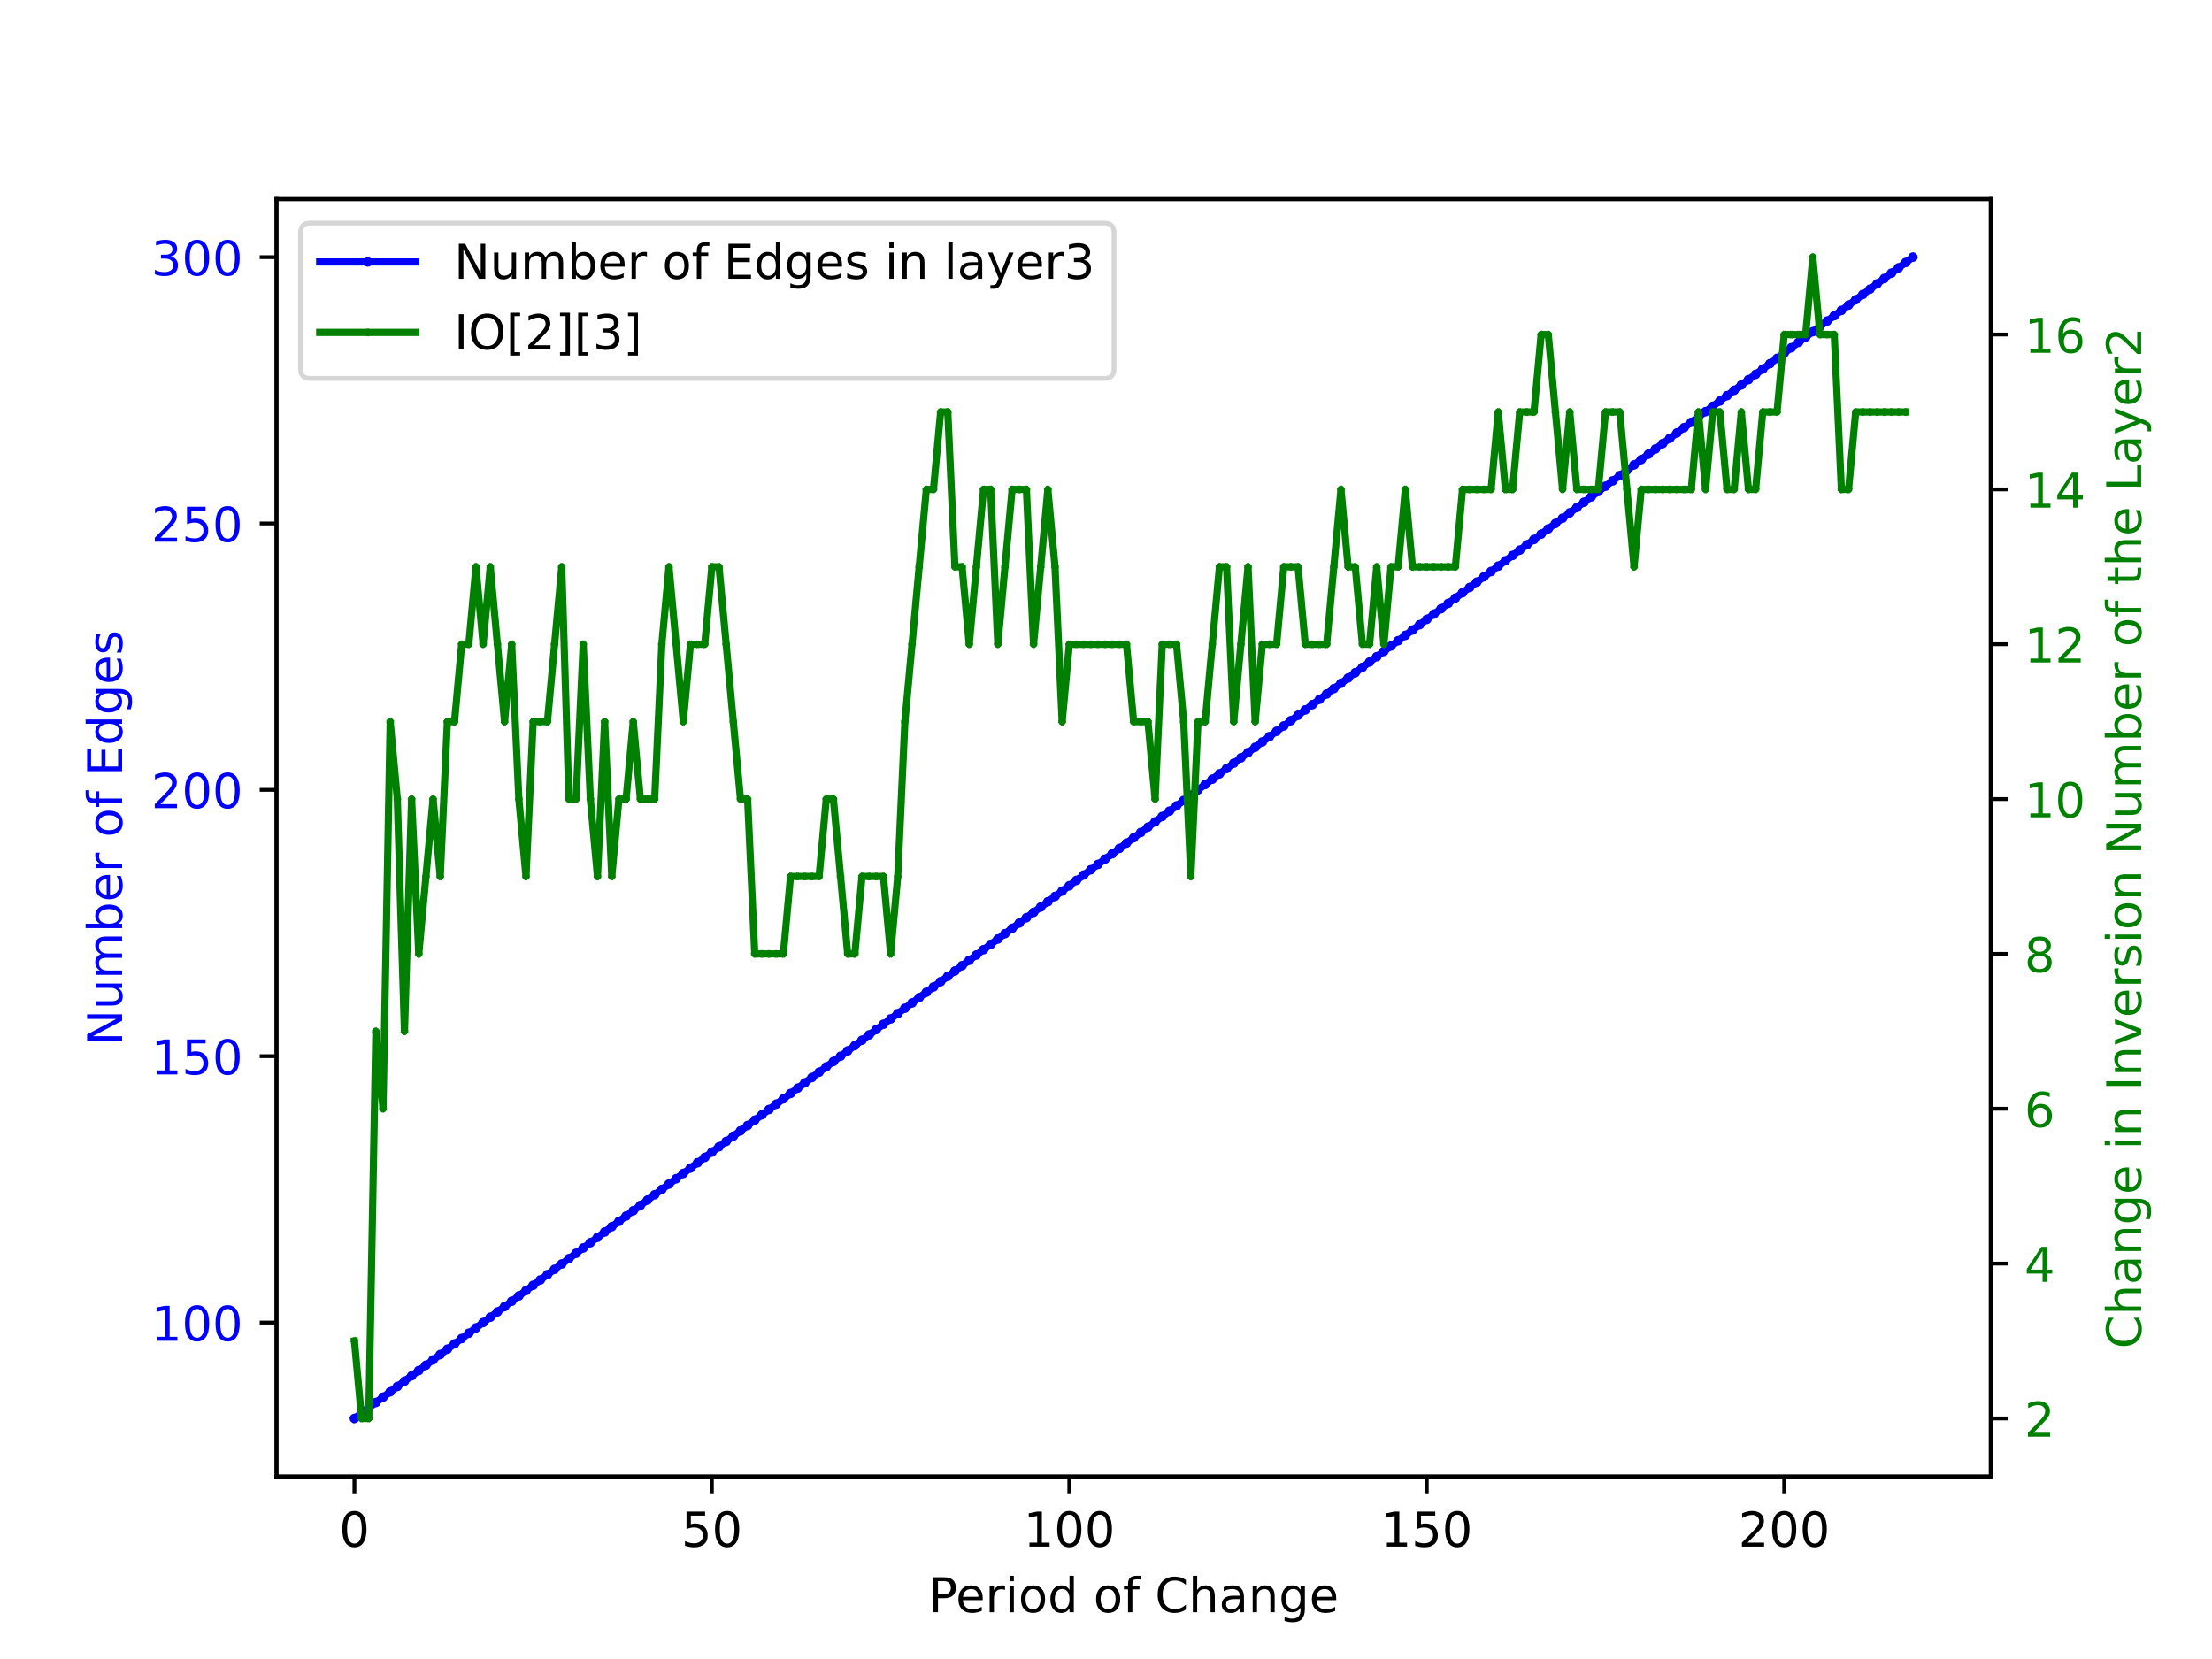 <?xml version="1.0" encoding="utf-8" standalone="no"?>
<!DOCTYPE svg PUBLIC "-//W3C//DTD SVG 1.1//EN"
  "http://www.w3.org/Graphics/SVG/1.1/DTD/svg11.dtd">
<!-- Created with matplotlib (https://matplotlib.org/) -->
<svg height="345.6pt" version="1.1" viewBox="0 0 460.8 345.6" width="460.8pt" xmlns="http://www.w3.org/2000/svg" xmlns:xlink="http://www.w3.org/1999/xlink">
 <defs>
  <style type="text/css">
*{stroke-linecap:butt;stroke-linejoin:round;}
  </style>
 </defs>
 <g id="figure_1">
  <g id="patch_1">
   <path d="M 0 345.6 
L 460.8 345.6 
L 460.8 0 
L 0 0 
z
" style="fill:#ffffff;"/>
  </g>
  <g id="axes_1">
   <g id="patch_2">
    <path d="M 57.6 307.584 
L 414.72 307.584 
L 414.72 41.472 
L 57.6 41.472 
z
" style="fill:#ffffff;"/>
   </g>
   <g id="matplotlib.axis_1">
    <g id="xtick_1">
     <g id="line2d_1">
      <defs>
       <path d="M 0 0 
L 0 3.5 
" id="m0b2add2ac5" style="stroke:#000000;stroke-width:0.8;"/>
      </defs>
      <g>
       <use style="stroke:#000000;stroke-width:0.8;" x="73.833" xlink:href="#m0b2add2ac5" y="307.584"/>
      </g>
     </g>
     <g id="text_1">
      <!-- 0 -->
      <defs>
       <path d="M 31.781 66.406 
Q 24.172 66.406 20.328 58.906 
Q 16.5 51.422 16.5 36.375 
Q 16.5 21.391 20.328 13.891 
Q 24.172 6.391 31.781 6.391 
Q 39.453 6.391 43.281 13.891 
Q 47.125 21.391 47.125 36.375 
Q 47.125 51.422 43.281 58.906 
Q 39.453 66.406 31.781 66.406 
z
M 31.781 74.219 
Q 44.047 74.219 50.516 64.516 
Q 56.984 54.828 56.984 36.375 
Q 56.984 17.969 50.516 8.266 
Q 44.047 -1.422 31.781 -1.422 
Q 19.531 -1.422 13.062 8.266 
Q 6.594 17.969 6.594 36.375 
Q 6.594 54.828 13.062 64.516 
Q 19.531 74.219 31.781 74.219 
z
" id="DejaVuSans-48"/>
      </defs>
      <g transform="translate(70.651 322.182)scale(0.1 -0.1)">
       <use xlink:href="#DejaVuSans-48"/>
      </g>
     </g>
    </g>
    <g id="xtick_2">
     <g id="line2d_2">
      <g>
       <use style="stroke:#000000;stroke-width:0.8;" x="148.295" xlink:href="#m0b2add2ac5" y="307.584"/>
      </g>
     </g>
     <g id="text_2">
      <!-- 50 -->
      <defs>
       <path d="M 10.797 72.906 
L 49.516 72.906 
L 49.516 64.594 
L 19.828 64.594 
L 19.828 46.734 
Q 21.969 47.469 24.109 47.828 
Q 26.266 48.188 28.422 48.188 
Q 40.625 48.188 47.75 41.5 
Q 54.891 34.812 54.891 23.391 
Q 54.891 11.625 47.562 5.094 
Q 40.234 -1.422 26.906 -1.422 
Q 22.312 -1.422 17.547 -0.641 
Q 12.797 0.141 7.719 1.703 
L 7.719 11.625 
Q 12.109 9.234 16.797 8.062 
Q 21.484 6.891 26.703 6.891 
Q 35.156 6.891 40.078 11.328 
Q 45.016 15.766 45.016 23.391 
Q 45.016 31 40.078 35.438 
Q 35.156 39.891 26.703 39.891 
Q 22.75 39.891 18.812 39.016 
Q 14.891 38.141 10.797 36.281 
z
" id="DejaVuSans-53"/>
      </defs>
      <g transform="translate(141.932 322.182)scale(0.1 -0.1)">
       <use xlink:href="#DejaVuSans-53"/>
       <use x="63.623" xlink:href="#DejaVuSans-48"/>
      </g>
     </g>
    </g>
    <g id="xtick_3">
     <g id="line2d_3">
      <g>
       <use style="stroke:#000000;stroke-width:0.8;" x="222.757" xlink:href="#m0b2add2ac5" y="307.584"/>
      </g>
     </g>
     <g id="text_3">
      <!-- 100 -->
      <defs>
       <path d="M 12.406 8.297 
L 28.516 8.297 
L 28.516 63.922 
L 10.984 60.406 
L 10.984 69.391 
L 28.422 72.906 
L 38.281 72.906 
L 38.281 8.297 
L 54.391 8.297 
L 54.391 0 
L 12.406 0 
z
" id="DejaVuSans-49"/>
      </defs>
      <g transform="translate(213.213 322.182)scale(0.1 -0.1)">
       <use xlink:href="#DejaVuSans-49"/>
       <use x="63.623" xlink:href="#DejaVuSans-48"/>
       <use x="127.246" xlink:href="#DejaVuSans-48"/>
      </g>
     </g>
    </g>
    <g id="xtick_4">
     <g id="line2d_4">
      <g>
       <use style="stroke:#000000;stroke-width:0.8;" x="297.219" xlink:href="#m0b2add2ac5" y="307.584"/>
      </g>
     </g>
     <g id="text_4">
      <!-- 150 -->
      <g transform="translate(287.675 322.182)scale(0.1 -0.1)">
       <use xlink:href="#DejaVuSans-49"/>
       <use x="63.623" xlink:href="#DejaVuSans-53"/>
       <use x="127.246" xlink:href="#DejaVuSans-48"/>
      </g>
     </g>
    </g>
    <g id="xtick_5">
     <g id="line2d_5">
      <g>
       <use style="stroke:#000000;stroke-width:0.8;" x="371.681" xlink:href="#m0b2add2ac5" y="307.584"/>
      </g>
     </g>
     <g id="text_5">
      <!-- 200 -->
      <defs>
       <path d="M 19.188 8.297 
L 53.609 8.297 
L 53.609 0 
L 7.328 0 
L 7.328 8.297 
Q 12.938 14.109 22.625 23.891 
Q 32.328 33.688 34.812 36.531 
Q 39.547 41.844 41.422 45.531 
Q 43.312 49.219 43.312 52.781 
Q 43.312 58.594 39.234 62.25 
Q 35.156 65.922 28.609 65.922 
Q 23.969 65.922 18.812 64.312 
Q 13.672 62.703 7.812 59.422 
L 7.812 69.391 
Q 13.766 71.781 18.938 73 
Q 24.125 74.219 28.422 74.219 
Q 39.75 74.219 46.484 68.547 
Q 53.219 62.891 53.219 53.422 
Q 53.219 48.922 51.531 44.891 
Q 49.859 40.875 45.406 35.406 
Q 44.188 33.984 37.641 27.219 
Q 31.109 20.453 19.188 8.297 
z
" id="DejaVuSans-50"/>
      </defs>
      <g transform="translate(362.137 322.182)scale(0.1 -0.1)">
       <use xlink:href="#DejaVuSans-50"/>
       <use x="63.623" xlink:href="#DejaVuSans-48"/>
       <use x="127.246" xlink:href="#DejaVuSans-48"/>
      </g>
     </g>
    </g>
    <g id="text_6">
     <!-- Period of Change -->
     <defs>
      <path d="M 19.672 64.797 
L 19.672 37.406 
L 32.078 37.406 
Q 38.969 37.406 42.719 40.969 
Q 46.484 44.531 46.484 51.125 
Q 46.484 57.672 42.719 61.234 
Q 38.969 64.797 32.078 64.797 
z
M 9.812 72.906 
L 32.078 72.906 
Q 44.344 72.906 50.609 67.359 
Q 56.891 61.812 56.891 51.125 
Q 56.891 40.328 50.609 34.812 
Q 44.344 29.297 32.078 29.297 
L 19.672 29.297 
L 19.672 0 
L 9.812 0 
z
" id="DejaVuSans-80"/>
      <path d="M 56.203 29.594 
L 56.203 25.203 
L 14.891 25.203 
Q 15.484 15.922 20.484 11.062 
Q 25.484 6.203 34.422 6.203 
Q 39.594 6.203 44.453 7.469 
Q 49.312 8.734 54.109 11.281 
L 54.109 2.781 
Q 49.266 0.734 44.188 -0.344 
Q 39.109 -1.422 33.891 -1.422 
Q 20.797 -1.422 13.156 6.188 
Q 5.516 13.812 5.516 26.812 
Q 5.516 40.234 12.766 48.109 
Q 20.016 56 32.328 56 
Q 43.359 56 49.781 48.891 
Q 56.203 41.797 56.203 29.594 
z
M 47.219 32.234 
Q 47.125 39.594 43.094 43.984 
Q 39.062 48.391 32.422 48.391 
Q 24.906 48.391 20.391 44.141 
Q 15.875 39.891 15.188 32.172 
z
" id="DejaVuSans-101"/>
      <path d="M 41.109 46.297 
Q 39.594 47.172 37.812 47.578 
Q 36.031 48 33.891 48 
Q 26.266 48 22.188 43.047 
Q 18.109 38.094 18.109 28.812 
L 18.109 0 
L 9.078 0 
L 9.078 54.688 
L 18.109 54.688 
L 18.109 46.188 
Q 20.953 51.172 25.484 53.578 
Q 30.031 56 36.531 56 
Q 37.453 56 38.578 55.875 
Q 39.703 55.766 41.062 55.516 
z
" id="DejaVuSans-114"/>
      <path d="M 9.422 54.688 
L 18.406 54.688 
L 18.406 0 
L 9.422 0 
z
M 9.422 75.984 
L 18.406 75.984 
L 18.406 64.594 
L 9.422 64.594 
z
" id="DejaVuSans-105"/>
      <path d="M 30.609 48.391 
Q 23.391 48.391 19.188 42.75 
Q 14.984 37.109 14.984 27.297 
Q 14.984 17.484 19.156 11.844 
Q 23.344 6.203 30.609 6.203 
Q 37.797 6.203 41.984 11.859 
Q 46.188 17.531 46.188 27.297 
Q 46.188 37.016 41.984 42.703 
Q 37.797 48.391 30.609 48.391 
z
M 30.609 56 
Q 42.328 56 49.016 48.375 
Q 55.719 40.766 55.719 27.297 
Q 55.719 13.875 49.016 6.219 
Q 42.328 -1.422 30.609 -1.422 
Q 18.844 -1.422 12.172 6.219 
Q 5.516 13.875 5.516 27.297 
Q 5.516 40.766 12.172 48.375 
Q 18.844 56 30.609 56 
z
" id="DejaVuSans-111"/>
      <path d="M 45.406 46.391 
L 45.406 75.984 
L 54.391 75.984 
L 54.391 0 
L 45.406 0 
L 45.406 8.203 
Q 42.578 3.328 38.25 0.953 
Q 33.938 -1.422 27.875 -1.422 
Q 17.969 -1.422 11.734 6.484 
Q 5.516 14.406 5.516 27.297 
Q 5.516 40.188 11.734 48.094 
Q 17.969 56 27.875 56 
Q 33.938 56 38.25 53.625 
Q 42.578 51.266 45.406 46.391 
z
M 14.797 27.297 
Q 14.797 17.391 18.875 11.75 
Q 22.953 6.109 30.078 6.109 
Q 37.203 6.109 41.297 11.75 
Q 45.406 17.391 45.406 27.297 
Q 45.406 37.203 41.297 42.844 
Q 37.203 48.484 30.078 48.484 
Q 22.953 48.484 18.875 42.844 
Q 14.797 37.203 14.797 27.297 
z
" id="DejaVuSans-100"/>
      <path id="DejaVuSans-32"/>
      <path d="M 37.109 75.984 
L 37.109 68.5 
L 28.516 68.5 
Q 23.688 68.5 21.797 66.547 
Q 19.922 64.594 19.922 59.516 
L 19.922 54.688 
L 34.719 54.688 
L 34.719 47.703 
L 19.922 47.703 
L 19.922 0 
L 10.891 0 
L 10.891 47.703 
L 2.297 47.703 
L 2.297 54.688 
L 10.891 54.688 
L 10.891 58.5 
Q 10.891 67.625 15.141 71.797 
Q 19.391 75.984 28.609 75.984 
z
" id="DejaVuSans-102"/>
      <path d="M 64.406 67.281 
L 64.406 56.891 
Q 59.422 61.531 53.781 63.812 
Q 48.141 66.109 41.797 66.109 
Q 29.297 66.109 22.656 58.469 
Q 16.016 50.828 16.016 36.375 
Q 16.016 21.969 22.656 14.328 
Q 29.297 6.688 41.797 6.688 
Q 48.141 6.688 53.781 8.984 
Q 59.422 11.281 64.406 15.922 
L 64.406 5.609 
Q 59.234 2.094 53.438 0.328 
Q 47.656 -1.422 41.219 -1.422 
Q 24.656 -1.422 15.125 8.703 
Q 5.609 18.844 5.609 36.375 
Q 5.609 53.953 15.125 64.078 
Q 24.656 74.219 41.219 74.219 
Q 47.75 74.219 53.531 72.484 
Q 59.328 70.75 64.406 67.281 
z
" id="DejaVuSans-67"/>
      <path d="M 54.891 33.016 
L 54.891 0 
L 45.906 0 
L 45.906 32.719 
Q 45.906 40.484 42.875 44.328 
Q 39.844 48.188 33.797 48.188 
Q 26.516 48.188 22.312 43.547 
Q 18.109 38.922 18.109 30.906 
L 18.109 0 
L 9.078 0 
L 9.078 75.984 
L 18.109 75.984 
L 18.109 46.188 
Q 21.344 51.125 25.703 53.562 
Q 30.078 56 35.797 56 
Q 45.219 56 50.047 50.172 
Q 54.891 44.344 54.891 33.016 
z
" id="DejaVuSans-104"/>
      <path d="M 34.281 27.484 
Q 23.391 27.484 19.188 25 
Q 14.984 22.516 14.984 16.5 
Q 14.984 11.719 18.141 8.906 
Q 21.297 6.109 26.703 6.109 
Q 34.188 6.109 38.703 11.406 
Q 43.219 16.703 43.219 25.484 
L 43.219 27.484 
z
M 52.203 31.203 
L 52.203 0 
L 43.219 0 
L 43.219 8.297 
Q 40.141 3.328 35.547 0.953 
Q 30.953 -1.422 24.312 -1.422 
Q 15.922 -1.422 10.953 3.297 
Q 6 8.016 6 15.922 
Q 6 25.141 12.172 29.828 
Q 18.359 34.516 30.609 34.516 
L 43.219 34.516 
L 43.219 35.406 
Q 43.219 41.609 39.141 45 
Q 35.062 48.391 27.688 48.391 
Q 23 48.391 18.547 47.266 
Q 14.109 46.141 10.016 43.891 
L 10.016 52.203 
Q 14.938 54.109 19.578 55.047 
Q 24.219 56 28.609 56 
Q 40.484 56 46.344 49.844 
Q 52.203 43.703 52.203 31.203 
z
" id="DejaVuSans-97"/>
      <path d="M 54.891 33.016 
L 54.891 0 
L 45.906 0 
L 45.906 32.719 
Q 45.906 40.484 42.875 44.328 
Q 39.844 48.188 33.797 48.188 
Q 26.516 48.188 22.312 43.547 
Q 18.109 38.922 18.109 30.906 
L 18.109 0 
L 9.078 0 
L 9.078 54.688 
L 18.109 54.688 
L 18.109 46.188 
Q 21.344 51.125 25.703 53.562 
Q 30.078 56 35.797 56 
Q 45.219 56 50.047 50.172 
Q 54.891 44.344 54.891 33.016 
z
" id="DejaVuSans-110"/>
      <path d="M 45.406 27.984 
Q 45.406 37.75 41.375 43.109 
Q 37.359 48.484 30.078 48.484 
Q 22.859 48.484 18.828 43.109 
Q 14.797 37.75 14.797 27.984 
Q 14.797 18.266 18.828 12.891 
Q 22.859 7.516 30.078 7.516 
Q 37.359 7.516 41.375 12.891 
Q 45.406 18.266 45.406 27.984 
z
M 54.391 6.781 
Q 54.391 -7.172 48.188 -13.984 
Q 42 -20.797 29.203 -20.797 
Q 24.469 -20.797 20.266 -20.094 
Q 16.062 -19.391 12.109 -17.922 
L 12.109 -9.188 
Q 16.062 -11.328 19.922 -12.344 
Q 23.781 -13.375 27.781 -13.375 
Q 36.625 -13.375 41.016 -8.766 
Q 45.406 -4.156 45.406 5.172 
L 45.406 9.625 
Q 42.625 4.781 38.281 2.391 
Q 33.938 0 27.875 0 
Q 17.828 0 11.672 7.656 
Q 5.516 15.328 5.516 27.984 
Q 5.516 40.672 11.672 48.328 
Q 17.828 56 27.875 56 
Q 33.938 56 38.281 53.609 
Q 42.625 51.219 45.406 46.391 
L 45.406 54.688 
L 54.391 54.688 
z
" id="DejaVuSans-103"/>
     </defs>
     <g transform="translate(193.43 335.861)scale(0.1 -0.1)">
      <use xlink:href="#DejaVuSans-80"/>
      <use x="56.678" xlink:href="#DejaVuSans-101"/>
      <use x="118.201" xlink:href="#DejaVuSans-114"/>
      <use x="159.314" xlink:href="#DejaVuSans-105"/>
      <use x="187.098" xlink:href="#DejaVuSans-111"/>
      <use x="248.279" xlink:href="#DejaVuSans-100"/>
      <use x="311.756" xlink:href="#DejaVuSans-32"/>
      <use x="343.543" xlink:href="#DejaVuSans-111"/>
      <use x="404.725" xlink:href="#DejaVuSans-102"/>
      <use x="439.93" xlink:href="#DejaVuSans-32"/>
      <use x="471.717" xlink:href="#DejaVuSans-67"/>
      <use x="541.541" xlink:href="#DejaVuSans-104"/>
      <use x="604.92" xlink:href="#DejaVuSans-97"/>
      <use x="666.199" xlink:href="#DejaVuSans-110"/>
      <use x="729.578" xlink:href="#DejaVuSans-103"/>
      <use x="793.055" xlink:href="#DejaVuSans-101"/>
     </g>
    </g>
   </g>
   <g id="matplotlib.axis_2">
    <g id="ytick_1">
     <g id="line2d_6">
      <defs>
       <path d="M 0 0 
L -3.5 0 
" id="m7aea2d706d" style="stroke:#000000;stroke-width:0.8;"/>
      </defs>
      <g>
       <use style="stroke:#000000;stroke-width:0.8;" x="57.6" xlink:href="#m7aea2d706d" y="275.513"/>
      </g>
     </g>
     <g id="text_7">
      <!-- 100 -->
      <g style="fill:#0000ff;" transform="translate(31.512 279.312)scale(0.1 -0.1)">
       <use xlink:href="#DejaVuSans-49"/>
       <use x="63.623" xlink:href="#DejaVuSans-48"/>
       <use x="127.246" xlink:href="#DejaVuSans-48"/>
      </g>
     </g>
    </g>
    <g id="ytick_2">
     <g id="line2d_7">
      <g>
       <use style="stroke:#000000;stroke-width:0.8;" x="57.6" xlink:href="#m7aea2d706d" y="220.027"/>
      </g>
     </g>
     <g id="text_8">
      <!-- 150 -->
      <g style="fill:#0000ff;" transform="translate(31.512 223.826)scale(0.1 -0.1)">
       <use xlink:href="#DejaVuSans-49"/>
       <use x="63.623" xlink:href="#DejaVuSans-53"/>
       <use x="127.246" xlink:href="#DejaVuSans-48"/>
      </g>
     </g>
    </g>
    <g id="ytick_3">
     <g id="line2d_8">
      <g>
       <use style="stroke:#000000;stroke-width:0.8;" x="57.6" xlink:href="#m7aea2d706d" y="164.54"/>
      </g>
     </g>
     <g id="text_9">
      <!-- 200 -->
      <g style="fill:#0000ff;" transform="translate(31.512 168.34)scale(0.1 -0.1)">
       <use xlink:href="#DejaVuSans-50"/>
       <use x="63.623" xlink:href="#DejaVuSans-48"/>
       <use x="127.246" xlink:href="#DejaVuSans-48"/>
      </g>
     </g>
    </g>
    <g id="ytick_4">
     <g id="line2d_9">
      <g>
       <use style="stroke:#000000;stroke-width:0.8;" x="57.6" xlink:href="#m7aea2d706d" y="109.054"/>
      </g>
     </g>
     <g id="text_10">
      <!-- 250 -->
      <g style="fill:#0000ff;" transform="translate(31.512 112.853)scale(0.1 -0.1)">
       <use xlink:href="#DejaVuSans-50"/>
       <use x="63.623" xlink:href="#DejaVuSans-53"/>
       <use x="127.246" xlink:href="#DejaVuSans-48"/>
      </g>
     </g>
    </g>
    <g id="ytick_5">
     <g id="line2d_10">
      <g>
       <use style="stroke:#000000;stroke-width:0.8;" x="57.6" xlink:href="#m7aea2d706d" y="53.568"/>
      </g>
     </g>
     <g id="text_11">
      <!-- 300 -->
      <defs>
       <path d="M 40.578 39.312 
Q 47.656 37.797 51.625 33 
Q 55.609 28.219 55.609 21.188 
Q 55.609 10.406 48.188 4.484 
Q 40.766 -1.422 27.094 -1.422 
Q 22.516 -1.422 17.656 -0.516 
Q 12.797 0.391 7.625 2.203 
L 7.625 11.719 
Q 11.719 9.328 16.594 8.109 
Q 21.484 6.891 26.812 6.891 
Q 36.078 6.891 40.938 10.547 
Q 45.797 14.203 45.797 21.188 
Q 45.797 27.641 41.281 31.266 
Q 36.766 34.906 28.719 34.906 
L 20.219 34.906 
L 20.219 43.016 
L 29.109 43.016 
Q 36.375 43.016 40.234 45.922 
Q 44.094 48.828 44.094 54.297 
Q 44.094 59.906 40.109 62.906 
Q 36.141 65.922 28.719 65.922 
Q 24.656 65.922 20.016 65.031 
Q 15.375 64.156 9.812 62.312 
L 9.812 71.094 
Q 15.438 72.656 20.344 73.438 
Q 25.25 74.219 29.594 74.219 
Q 40.828 74.219 47.359 69.109 
Q 53.906 64.016 53.906 55.328 
Q 53.906 49.266 50.438 45.094 
Q 46.969 40.922 40.578 39.312 
z
" id="DejaVuSans-51"/>
      </defs>
      <g style="fill:#0000ff;" transform="translate(31.512 57.367)scale(0.1 -0.1)">
       <use xlink:href="#DejaVuSans-51"/>
       <use x="63.623" xlink:href="#DejaVuSans-48"/>
       <use x="127.246" xlink:href="#DejaVuSans-48"/>
      </g>
     </g>
    </g>
    <g id="text_12">
     <!-- Number of Edges -->
     <defs>
      <path d="M 9.812 72.906 
L 23.094 72.906 
L 55.422 11.922 
L 55.422 72.906 
L 64.984 72.906 
L 64.984 0 
L 51.703 0 
L 19.391 60.984 
L 19.391 0 
L 9.812 0 
z
" id="DejaVuSans-78"/>
      <path d="M 8.5 21.578 
L 8.5 54.688 
L 17.484 54.688 
L 17.484 21.922 
Q 17.484 14.156 20.5 10.266 
Q 23.531 6.391 29.594 6.391 
Q 36.859 6.391 41.078 11.031 
Q 45.312 15.672 45.312 23.688 
L 45.312 54.688 
L 54.297 54.688 
L 54.297 0 
L 45.312 0 
L 45.312 8.406 
Q 42.047 3.422 37.719 1 
Q 33.406 -1.422 27.688 -1.422 
Q 18.266 -1.422 13.375 4.438 
Q 8.5 10.297 8.5 21.578 
z
M 31.109 56 
z
" id="DejaVuSans-117"/>
      <path d="M 52 44.188 
Q 55.375 50.25 60.062 53.125 
Q 64.75 56 71.094 56 
Q 79.641 56 84.281 50.016 
Q 88.922 44.047 88.922 33.016 
L 88.922 0 
L 79.891 0 
L 79.891 32.719 
Q 79.891 40.578 77.094 44.375 
Q 74.312 48.188 68.609 48.188 
Q 61.625 48.188 57.562 43.547 
Q 53.516 38.922 53.516 30.906 
L 53.516 0 
L 44.484 0 
L 44.484 32.719 
Q 44.484 40.625 41.703 44.406 
Q 38.922 48.188 33.109 48.188 
Q 26.219 48.188 22.156 43.531 
Q 18.109 38.875 18.109 30.906 
L 18.109 0 
L 9.078 0 
L 9.078 54.688 
L 18.109 54.688 
L 18.109 46.188 
Q 21.188 51.219 25.484 53.609 
Q 29.781 56 35.688 56 
Q 41.656 56 45.828 52.969 
Q 50 49.953 52 44.188 
z
" id="DejaVuSans-109"/>
      <path d="M 48.688 27.297 
Q 48.688 37.203 44.609 42.844 
Q 40.531 48.484 33.406 48.484 
Q 26.266 48.484 22.188 42.844 
Q 18.109 37.203 18.109 27.297 
Q 18.109 17.391 22.188 11.75 
Q 26.266 6.109 33.406 6.109 
Q 40.531 6.109 44.609 11.75 
Q 48.688 17.391 48.688 27.297 
z
M 18.109 46.391 
Q 20.953 51.266 25.266 53.625 
Q 29.594 56 35.594 56 
Q 45.562 56 51.781 48.094 
Q 58.016 40.188 58.016 27.297 
Q 58.016 14.406 51.781 6.484 
Q 45.562 -1.422 35.594 -1.422 
Q 29.594 -1.422 25.266 0.953 
Q 20.953 3.328 18.109 8.203 
L 18.109 0 
L 9.078 0 
L 9.078 75.984 
L 18.109 75.984 
z
" id="DejaVuSans-98"/>
      <path d="M 9.812 72.906 
L 55.906 72.906 
L 55.906 64.594 
L 19.672 64.594 
L 19.672 43.016 
L 54.391 43.016 
L 54.391 34.719 
L 19.672 34.719 
L 19.672 8.297 
L 56.781 8.297 
L 56.781 0 
L 9.812 0 
z
" id="DejaVuSans-69"/>
      <path d="M 44.281 53.078 
L 44.281 44.578 
Q 40.484 46.531 36.375 47.5 
Q 32.281 48.484 27.875 48.484 
Q 21.188 48.484 17.844 46.438 
Q 14.5 44.391 14.5 40.281 
Q 14.5 37.156 16.891 35.375 
Q 19.281 33.594 26.516 31.984 
L 29.594 31.297 
Q 39.156 29.25 43.188 25.516 
Q 47.219 21.781 47.219 15.094 
Q 47.219 7.469 41.188 3.016 
Q 35.156 -1.422 24.609 -1.422 
Q 20.219 -1.422 15.453 -0.562 
Q 10.688 0.297 5.422 2 
L 5.422 11.281 
Q 10.406 8.688 15.234 7.391 
Q 20.062 6.109 24.812 6.109 
Q 31.156 6.109 34.562 8.281 
Q 37.984 10.453 37.984 14.406 
Q 37.984 18.062 35.516 20.016 
Q 33.062 21.969 24.703 23.781 
L 21.578 24.516 
Q 13.234 26.266 9.516 29.906 
Q 5.812 33.547 5.812 39.891 
Q 5.812 47.609 11.281 51.797 
Q 16.75 56 26.812 56 
Q 31.781 56 36.172 55.266 
Q 40.578 54.547 44.281 53.078 
z
" id="DejaVuSans-115"/>
     </defs>
     <g style="fill:#0000ff;" transform="translate(25.433 217.801)rotate(-90)scale(0.1 -0.1)">
      <use xlink:href="#DejaVuSans-78"/>
      <use x="74.805" xlink:href="#DejaVuSans-117"/>
      <use x="138.184" xlink:href="#DejaVuSans-109"/>
      <use x="235.596" xlink:href="#DejaVuSans-98"/>
      <use x="299.072" xlink:href="#DejaVuSans-101"/>
      <use x="360.596" xlink:href="#DejaVuSans-114"/>
      <use x="401.709" xlink:href="#DejaVuSans-32"/>
      <use x="433.496" xlink:href="#DejaVuSans-111"/>
      <use x="494.678" xlink:href="#DejaVuSans-102"/>
      <use x="529.883" xlink:href="#DejaVuSans-32"/>
      <use x="561.67" xlink:href="#DejaVuSans-69"/>
      <use x="624.854" xlink:href="#DejaVuSans-100"/>
      <use x="688.33" xlink:href="#DejaVuSans-103"/>
      <use x="751.807" xlink:href="#DejaVuSans-101"/>
      <use x="813.33" xlink:href="#DejaVuSans-115"/>
     </g>
    </g>
   </g>
   <g id="line2d_11">
    <path clip-path="url(#pc3b49c18a6)" d="M 73.833 295.488 
L 398.487 53.568 
L 398.487 53.568 
" style="fill:none;stroke:#0000ff;stroke-linecap:square;stroke-width:1.5;"/>
    <defs>
     <path d="M 0 0.5 
C 0.133 0.5 0.26 0.447 0.354 0.354 
C 0.447 0.26 0.5 0.133 0.5 0 
C 0.5 -0.133 0.447 -0.26 0.354 -0.354 
C 0.26 -0.447 0.133 -0.5 0 -0.5 
C -0.133 -0.5 -0.26 -0.447 -0.354 -0.354 
C -0.447 -0.26 -0.5 -0.133 -0.5 0 
C -0.5 0.133 -0.447 0.26 -0.354 0.354 
C -0.26 0.447 -0.133 0.5 0 0.5 
z
" id="mabb23b2204" style="stroke:#0000ff;"/>
    </defs>
    <g clip-path="url(#pc3b49c18a6)">
     <use style="fill:#0000ff;stroke:#0000ff;" x="73.833" xlink:href="#mabb23b2204" y="295.488"/>
     <use style="fill:#0000ff;stroke:#0000ff;" x="75.322" xlink:href="#mabb23b2204" y="294.378"/>
     <use style="fill:#0000ff;stroke:#0000ff;" x="76.811" xlink:href="#mabb23b2204" y="293.269"/>
     <use style="fill:#0000ff;stroke:#0000ff;" x="78.3" xlink:href="#mabb23b2204" y="292.159"/>
     <use style="fill:#0000ff;stroke:#0000ff;" x="79.79" xlink:href="#mabb23b2204" y="291.049"/>
     <use style="fill:#0000ff;stroke:#0000ff;" x="81.279" xlink:href="#mabb23b2204" y="289.939"/>
     <use style="fill:#0000ff;stroke:#0000ff;" x="82.768" xlink:href="#mabb23b2204" y="288.83"/>
     <use style="fill:#0000ff;stroke:#0000ff;" x="84.257" xlink:href="#mabb23b2204" y="287.72"/>
     <use style="fill:#0000ff;stroke:#0000ff;" x="85.747" xlink:href="#mabb23b2204" y="286.61"/>
     <use style="fill:#0000ff;stroke:#0000ff;" x="87.236" xlink:href="#mabb23b2204" y="285.5"/>
     <use style="fill:#0000ff;stroke:#0000ff;" x="88.725" xlink:href="#mabb23b2204" y="284.391"/>
     <use style="fill:#0000ff;stroke:#0000ff;" x="90.214" xlink:href="#mabb23b2204" y="283.281"/>
     <use style="fill:#0000ff;stroke:#0000ff;" x="91.704" xlink:href="#mabb23b2204" y="282.171"/>
     <use style="fill:#0000ff;stroke:#0000ff;" x="93.193" xlink:href="#mabb23b2204" y="281.062"/>
     <use style="fill:#0000ff;stroke:#0000ff;" x="94.682" xlink:href="#mabb23b2204" y="279.952"/>
     <use style="fill:#0000ff;stroke:#0000ff;" x="96.171" xlink:href="#mabb23b2204" y="278.842"/>
     <use style="fill:#0000ff;stroke:#0000ff;" x="97.661" xlink:href="#mabb23b2204" y="277.732"/>
     <use style="fill:#0000ff;stroke:#0000ff;" x="99.15" xlink:href="#mabb23b2204" y="276.623"/>
     <use style="fill:#0000ff;stroke:#0000ff;" x="100.639" xlink:href="#mabb23b2204" y="275.513"/>
     <use style="fill:#0000ff;stroke:#0000ff;" x="102.128" xlink:href="#mabb23b2204" y="274.403"/>
     <use style="fill:#0000ff;stroke:#0000ff;" x="103.618" xlink:href="#mabb23b2204" y="273.294"/>
     <use style="fill:#0000ff;stroke:#0000ff;" x="105.107" xlink:href="#mabb23b2204" y="272.184"/>
     <use style="fill:#0000ff;stroke:#0000ff;" x="106.596" xlink:href="#mabb23b2204" y="271.074"/>
     <use style="fill:#0000ff;stroke:#0000ff;" x="108.085" xlink:href="#mabb23b2204" y="269.964"/>
     <use style="fill:#0000ff;stroke:#0000ff;" x="109.575" xlink:href="#mabb23b2204" y="268.855"/>
     <use style="fill:#0000ff;stroke:#0000ff;" x="111.064" xlink:href="#mabb23b2204" y="267.745"/>
     <use style="fill:#0000ff;stroke:#0000ff;" x="112.553" xlink:href="#mabb23b2204" y="266.635"/>
     <use style="fill:#0000ff;stroke:#0000ff;" x="114.042" xlink:href="#mabb23b2204" y="265.525"/>
     <use style="fill:#0000ff;stroke:#0000ff;" x="115.531" xlink:href="#mabb23b2204" y="264.416"/>
     <use style="fill:#0000ff;stroke:#0000ff;" x="117.021" xlink:href="#mabb23b2204" y="263.306"/>
     <use style="fill:#0000ff;stroke:#0000ff;" x="118.51" xlink:href="#mabb23b2204" y="262.196"/>
     <use style="fill:#0000ff;stroke:#0000ff;" x="119.999" xlink:href="#mabb23b2204" y="261.087"/>
     <use style="fill:#0000ff;stroke:#0000ff;" x="121.488" xlink:href="#mabb23b2204" y="259.977"/>
     <use style="fill:#0000ff;stroke:#0000ff;" x="122.978" xlink:href="#mabb23b2204" y="258.867"/>
     <use style="fill:#0000ff;stroke:#0000ff;" x="124.467" xlink:href="#mabb23b2204" y="257.757"/>
     <use style="fill:#0000ff;stroke:#0000ff;" x="125.956" xlink:href="#mabb23b2204" y="256.648"/>
     <use style="fill:#0000ff;stroke:#0000ff;" x="127.445" xlink:href="#mabb23b2204" y="255.538"/>
     <use style="fill:#0000ff;stroke:#0000ff;" x="128.935" xlink:href="#mabb23b2204" y="254.428"/>
     <use style="fill:#0000ff;stroke:#0000ff;" x="130.424" xlink:href="#mabb23b2204" y="253.318"/>
     <use style="fill:#0000ff;stroke:#0000ff;" x="131.913" xlink:href="#mabb23b2204" y="252.209"/>
     <use style="fill:#0000ff;stroke:#0000ff;" x="133.402" xlink:href="#mabb23b2204" y="251.099"/>
     <use style="fill:#0000ff;stroke:#0000ff;" x="134.892" xlink:href="#mabb23b2204" y="249.989"/>
     <use style="fill:#0000ff;stroke:#0000ff;" x="136.381" xlink:href="#mabb23b2204" y="248.88"/>
     <use style="fill:#0000ff;stroke:#0000ff;" x="137.87" xlink:href="#mabb23b2204" y="247.77"/>
     <use style="fill:#0000ff;stroke:#0000ff;" x="139.359" xlink:href="#mabb23b2204" y="246.66"/>
     <use style="fill:#0000ff;stroke:#0000ff;" x="140.849" xlink:href="#mabb23b2204" y="245.55"/>
     <use style="fill:#0000ff;stroke:#0000ff;" x="142.338" xlink:href="#mabb23b2204" y="244.441"/>
     <use style="fill:#0000ff;stroke:#0000ff;" x="143.827" xlink:href="#mabb23b2204" y="243.331"/>
     <use style="fill:#0000ff;stroke:#0000ff;" x="145.316" xlink:href="#mabb23b2204" y="242.221"/>
     <use style="fill:#0000ff;stroke:#0000ff;" x="146.806" xlink:href="#mabb23b2204" y="241.111"/>
     <use style="fill:#0000ff;stroke:#0000ff;" x="148.295" xlink:href="#mabb23b2204" y="240.002"/>
     <use style="fill:#0000ff;stroke:#0000ff;" x="149.784" xlink:href="#mabb23b2204" y="238.892"/>
     <use style="fill:#0000ff;stroke:#0000ff;" x="151.273" xlink:href="#mabb23b2204" y="237.782"/>
     <use style="fill:#0000ff;stroke:#0000ff;" x="152.763" xlink:href="#mabb23b2204" y="236.673"/>
     <use style="fill:#0000ff;stroke:#0000ff;" x="154.252" xlink:href="#mabb23b2204" y="235.563"/>
     <use style="fill:#0000ff;stroke:#0000ff;" x="155.741" xlink:href="#mabb23b2204" y="234.453"/>
     <use style="fill:#0000ff;stroke:#0000ff;" x="157.23" xlink:href="#mabb23b2204" y="233.343"/>
     <use style="fill:#0000ff;stroke:#0000ff;" x="158.719" xlink:href="#mabb23b2204" y="232.234"/>
     <use style="fill:#0000ff;stroke:#0000ff;" x="160.209" xlink:href="#mabb23b2204" y="231.124"/>
     <use style="fill:#0000ff;stroke:#0000ff;" x="161.698" xlink:href="#mabb23b2204" y="230.014"/>
     <use style="fill:#0000ff;stroke:#0000ff;" x="163.187" xlink:href="#mabb23b2204" y="228.905"/>
     <use style="fill:#0000ff;stroke:#0000ff;" x="164.676" xlink:href="#mabb23b2204" y="227.795"/>
     <use style="fill:#0000ff;stroke:#0000ff;" x="166.166" xlink:href="#mabb23b2204" y="226.685"/>
     <use style="fill:#0000ff;stroke:#0000ff;" x="167.655" xlink:href="#mabb23b2204" y="225.575"/>
     <use style="fill:#0000ff;stroke:#0000ff;" x="169.144" xlink:href="#mabb23b2204" y="224.466"/>
     <use style="fill:#0000ff;stroke:#0000ff;" x="170.633" xlink:href="#mabb23b2204" y="223.356"/>
     <use style="fill:#0000ff;stroke:#0000ff;" x="172.123" xlink:href="#mabb23b2204" y="222.246"/>
     <use style="fill:#0000ff;stroke:#0000ff;" x="173.612" xlink:href="#mabb23b2204" y="221.136"/>
     <use style="fill:#0000ff;stroke:#0000ff;" x="175.101" xlink:href="#mabb23b2204" y="220.027"/>
     <use style="fill:#0000ff;stroke:#0000ff;" x="176.59" xlink:href="#mabb23b2204" y="218.917"/>
     <use style="fill:#0000ff;stroke:#0000ff;" x="178.08" xlink:href="#mabb23b2204" y="217.807"/>
     <use style="fill:#0000ff;stroke:#0000ff;" x="179.569" xlink:href="#mabb23b2204" y="216.698"/>
     <use style="fill:#0000ff;stroke:#0000ff;" x="181.058" xlink:href="#mabb23b2204" y="215.588"/>
     <use style="fill:#0000ff;stroke:#0000ff;" x="182.547" xlink:href="#mabb23b2204" y="214.478"/>
     <use style="fill:#0000ff;stroke:#0000ff;" x="184.037" xlink:href="#mabb23b2204" y="213.368"/>
     <use style="fill:#0000ff;stroke:#0000ff;" x="185.526" xlink:href="#mabb23b2204" y="212.259"/>
     <use style="fill:#0000ff;stroke:#0000ff;" x="187.015" xlink:href="#mabb23b2204" y="211.149"/>
     <use style="fill:#0000ff;stroke:#0000ff;" x="188.504" xlink:href="#mabb23b2204" y="210.039"/>
     <use style="fill:#0000ff;stroke:#0000ff;" x="189.994" xlink:href="#mabb23b2204" y="208.929"/>
     <use style="fill:#0000ff;stroke:#0000ff;" x="191.483" xlink:href="#mabb23b2204" y="207.82"/>
     <use style="fill:#0000ff;stroke:#0000ff;" x="192.972" xlink:href="#mabb23b2204" y="206.71"/>
     <use style="fill:#0000ff;stroke:#0000ff;" x="194.461" xlink:href="#mabb23b2204" y="205.6"/>
     <use style="fill:#0000ff;stroke:#0000ff;" x="195.95" xlink:href="#mabb23b2204" y="204.491"/>
     <use style="fill:#0000ff;stroke:#0000ff;" x="197.44" xlink:href="#mabb23b2204" y="203.381"/>
     <use style="fill:#0000ff;stroke:#0000ff;" x="198.929" xlink:href="#mabb23b2204" y="202.271"/>
     <use style="fill:#0000ff;stroke:#0000ff;" x="200.418" xlink:href="#mabb23b2204" y="201.161"/>
     <use style="fill:#0000ff;stroke:#0000ff;" x="201.907" xlink:href="#mabb23b2204" y="200.052"/>
     <use style="fill:#0000ff;stroke:#0000ff;" x="203.397" xlink:href="#mabb23b2204" y="198.942"/>
     <use style="fill:#0000ff;stroke:#0000ff;" x="204.886" xlink:href="#mabb23b2204" y="197.832"/>
     <use style="fill:#0000ff;stroke:#0000ff;" x="206.375" xlink:href="#mabb23b2204" y="196.722"/>
     <use style="fill:#0000ff;stroke:#0000ff;" x="207.864" xlink:href="#mabb23b2204" y="195.613"/>
     <use style="fill:#0000ff;stroke:#0000ff;" x="209.354" xlink:href="#mabb23b2204" y="194.503"/>
     <use style="fill:#0000ff;stroke:#0000ff;" x="210.843" xlink:href="#mabb23b2204" y="193.393"/>
     <use style="fill:#0000ff;stroke:#0000ff;" x="212.332" xlink:href="#mabb23b2204" y="192.284"/>
     <use style="fill:#0000ff;stroke:#0000ff;" x="213.821" xlink:href="#mabb23b2204" y="191.174"/>
     <use style="fill:#0000ff;stroke:#0000ff;" x="215.311" xlink:href="#mabb23b2204" y="190.064"/>
     <use style="fill:#0000ff;stroke:#0000ff;" x="216.8" xlink:href="#mabb23b2204" y="188.954"/>
     <use style="fill:#0000ff;stroke:#0000ff;" x="218.289" xlink:href="#mabb23b2204" y="187.845"/>
     <use style="fill:#0000ff;stroke:#0000ff;" x="219.778" xlink:href="#mabb23b2204" y="186.735"/>
     <use style="fill:#0000ff;stroke:#0000ff;" x="221.268" xlink:href="#mabb23b2204" y="185.625"/>
     <use style="fill:#0000ff;stroke:#0000ff;" x="222.757" xlink:href="#mabb23b2204" y="184.516"/>
     <use style="fill:#0000ff;stroke:#0000ff;" x="224.246" xlink:href="#mabb23b2204" y="183.406"/>
     <use style="fill:#0000ff;stroke:#0000ff;" x="225.735" xlink:href="#mabb23b2204" y="182.296"/>
     <use style="fill:#0000ff;stroke:#0000ff;" x="227.225" xlink:href="#mabb23b2204" y="181.186"/>
     <use style="fill:#0000ff;stroke:#0000ff;" x="228.714" xlink:href="#mabb23b2204" y="180.077"/>
     <use style="fill:#0000ff;stroke:#0000ff;" x="230.203" xlink:href="#mabb23b2204" y="178.967"/>
     <use style="fill:#0000ff;stroke:#0000ff;" x="231.692" xlink:href="#mabb23b2204" y="177.857"/>
     <use style="fill:#0000ff;stroke:#0000ff;" x="233.182" xlink:href="#mabb23b2204" y="176.747"/>
     <use style="fill:#0000ff;stroke:#0000ff;" x="234.671" xlink:href="#mabb23b2204" y="175.638"/>
     <use style="fill:#0000ff;stroke:#0000ff;" x="236.16" xlink:href="#mabb23b2204" y="174.528"/>
     <use style="fill:#0000ff;stroke:#0000ff;" x="237.649" xlink:href="#mabb23b2204" y="173.418"/>
     <use style="fill:#0000ff;stroke:#0000ff;" x="239.138" xlink:href="#mabb23b2204" y="172.309"/>
     <use style="fill:#0000ff;stroke:#0000ff;" x="240.628" xlink:href="#mabb23b2204" y="171.199"/>
     <use style="fill:#0000ff;stroke:#0000ff;" x="242.117" xlink:href="#mabb23b2204" y="170.089"/>
     <use style="fill:#0000ff;stroke:#0000ff;" x="243.606" xlink:href="#mabb23b2204" y="168.979"/>
     <use style="fill:#0000ff;stroke:#0000ff;" x="245.095" xlink:href="#mabb23b2204" y="167.87"/>
     <use style="fill:#0000ff;stroke:#0000ff;" x="246.585" xlink:href="#mabb23b2204" y="166.76"/>
     <use style="fill:#0000ff;stroke:#0000ff;" x="248.074" xlink:href="#mabb23b2204" y="165.65"/>
     <use style="fill:#0000ff;stroke:#0000ff;" x="249.563" xlink:href="#mabb23b2204" y="164.54"/>
     <use style="fill:#0000ff;stroke:#0000ff;" x="251.052" xlink:href="#mabb23b2204" y="163.431"/>
     <use style="fill:#0000ff;stroke:#0000ff;" x="252.542" xlink:href="#mabb23b2204" y="162.321"/>
     <use style="fill:#0000ff;stroke:#0000ff;" x="254.031" xlink:href="#mabb23b2204" y="161.211"/>
     <use style="fill:#0000ff;stroke:#0000ff;" x="255.52" xlink:href="#mabb23b2204" y="160.102"/>
     <use style="fill:#0000ff;stroke:#0000ff;" x="257.009" xlink:href="#mabb23b2204" y="158.992"/>
     <use style="fill:#0000ff;stroke:#0000ff;" x="258.499" xlink:href="#mabb23b2204" y="157.882"/>
     <use style="fill:#0000ff;stroke:#0000ff;" x="259.988" xlink:href="#mabb23b2204" y="156.772"/>
     <use style="fill:#0000ff;stroke:#0000ff;" x="261.477" xlink:href="#mabb23b2204" y="155.663"/>
     <use style="fill:#0000ff;stroke:#0000ff;" x="262.966" xlink:href="#mabb23b2204" y="154.553"/>
     <use style="fill:#0000ff;stroke:#0000ff;" x="264.456" xlink:href="#mabb23b2204" y="153.443"/>
     <use style="fill:#0000ff;stroke:#0000ff;" x="265.945" xlink:href="#mabb23b2204" y="152.334"/>
     <use style="fill:#0000ff;stroke:#0000ff;" x="267.434" xlink:href="#mabb23b2204" y="151.224"/>
     <use style="fill:#0000ff;stroke:#0000ff;" x="268.923" xlink:href="#mabb23b2204" y="150.114"/>
     <use style="fill:#0000ff;stroke:#0000ff;" x="270.413" xlink:href="#mabb23b2204" y="149.004"/>
     <use style="fill:#0000ff;stroke:#0000ff;" x="271.902" xlink:href="#mabb23b2204" y="147.895"/>
     <use style="fill:#0000ff;stroke:#0000ff;" x="273.391" xlink:href="#mabb23b2204" y="146.785"/>
     <use style="fill:#0000ff;stroke:#0000ff;" x="274.88" xlink:href="#mabb23b2204" y="145.675"/>
     <use style="fill:#0000ff;stroke:#0000ff;" x="276.37" xlink:href="#mabb23b2204" y="144.565"/>
     <use style="fill:#0000ff;stroke:#0000ff;" x="277.859" xlink:href="#mabb23b2204" y="143.456"/>
     <use style="fill:#0000ff;stroke:#0000ff;" x="279.348" xlink:href="#mabb23b2204" y="142.346"/>
     <use style="fill:#0000ff;stroke:#0000ff;" x="280.837" xlink:href="#mabb23b2204" y="141.236"/>
     <use style="fill:#0000ff;stroke:#0000ff;" x="282.326" xlink:href="#mabb23b2204" y="140.127"/>
     <use style="fill:#0000ff;stroke:#0000ff;" x="283.816" xlink:href="#mabb23b2204" y="139.017"/>
     <use style="fill:#0000ff;stroke:#0000ff;" x="285.305" xlink:href="#mabb23b2204" y="137.907"/>
     <use style="fill:#0000ff;stroke:#0000ff;" x="286.794" xlink:href="#mabb23b2204" y="136.797"/>
     <use style="fill:#0000ff;stroke:#0000ff;" x="288.283" xlink:href="#mabb23b2204" y="135.688"/>
     <use style="fill:#0000ff;stroke:#0000ff;" x="289.773" xlink:href="#mabb23b2204" y="134.578"/>
     <use style="fill:#0000ff;stroke:#0000ff;" x="291.262" xlink:href="#mabb23b2204" y="133.468"/>
     <use style="fill:#0000ff;stroke:#0000ff;" x="292.751" xlink:href="#mabb23b2204" y="132.358"/>
     <use style="fill:#0000ff;stroke:#0000ff;" x="294.24" xlink:href="#mabb23b2204" y="131.249"/>
     <use style="fill:#0000ff;stroke:#0000ff;" x="295.73" xlink:href="#mabb23b2204" y="130.139"/>
     <use style="fill:#0000ff;stroke:#0000ff;" x="297.219" xlink:href="#mabb23b2204" y="129.029"/>
     <use style="fill:#0000ff;stroke:#0000ff;" x="298.708" xlink:href="#mabb23b2204" y="127.92"/>
     <use style="fill:#0000ff;stroke:#0000ff;" x="300.197" xlink:href="#mabb23b2204" y="126.81"/>
     <use style="fill:#0000ff;stroke:#0000ff;" x="301.687" xlink:href="#mabb23b2204" y="125.7"/>
     <use style="fill:#0000ff;stroke:#0000ff;" x="303.176" xlink:href="#mabb23b2204" y="124.59"/>
     <use style="fill:#0000ff;stroke:#0000ff;" x="304.665" xlink:href="#mabb23b2204" y="123.481"/>
     <use style="fill:#0000ff;stroke:#0000ff;" x="306.154" xlink:href="#mabb23b2204" y="122.371"/>
     <use style="fill:#0000ff;stroke:#0000ff;" x="307.644" xlink:href="#mabb23b2204" y="121.261"/>
     <use style="fill:#0000ff;stroke:#0000ff;" x="309.133" xlink:href="#mabb23b2204" y="120.151"/>
     <use style="fill:#0000ff;stroke:#0000ff;" x="310.622" xlink:href="#mabb23b2204" y="119.042"/>
     <use style="fill:#0000ff;stroke:#0000ff;" x="312.111" xlink:href="#mabb23b2204" y="117.932"/>
     <use style="fill:#0000ff;stroke:#0000ff;" x="313.601" xlink:href="#mabb23b2204" y="116.822"/>
     <use style="fill:#0000ff;stroke:#0000ff;" x="315.09" xlink:href="#mabb23b2204" y="115.713"/>
     <use style="fill:#0000ff;stroke:#0000ff;" x="316.579" xlink:href="#mabb23b2204" y="114.603"/>
     <use style="fill:#0000ff;stroke:#0000ff;" x="318.068" xlink:href="#mabb23b2204" y="113.493"/>
     <use style="fill:#0000ff;stroke:#0000ff;" x="319.557" xlink:href="#mabb23b2204" y="112.383"/>
     <use style="fill:#0000ff;stroke:#0000ff;" x="321.047" xlink:href="#mabb23b2204" y="111.274"/>
     <use style="fill:#0000ff;stroke:#0000ff;" x="322.536" xlink:href="#mabb23b2204" y="110.164"/>
     <use style="fill:#0000ff;stroke:#0000ff;" x="324.025" xlink:href="#mabb23b2204" y="109.054"/>
     <use style="fill:#0000ff;stroke:#0000ff;" x="325.514" xlink:href="#mabb23b2204" y="107.945"/>
     <use style="fill:#0000ff;stroke:#0000ff;" x="327.004" xlink:href="#mabb23b2204" y="106.835"/>
     <use style="fill:#0000ff;stroke:#0000ff;" x="328.493" xlink:href="#mabb23b2204" y="105.725"/>
     <use style="fill:#0000ff;stroke:#0000ff;" x="329.982" xlink:href="#mabb23b2204" y="104.615"/>
     <use style="fill:#0000ff;stroke:#0000ff;" x="331.471" xlink:href="#mabb23b2204" y="103.506"/>
     <use style="fill:#0000ff;stroke:#0000ff;" x="332.961" xlink:href="#mabb23b2204" y="102.396"/>
     <use style="fill:#0000ff;stroke:#0000ff;" x="334.45" xlink:href="#mabb23b2204" y="101.286"/>
     <use style="fill:#0000ff;stroke:#0000ff;" x="335.939" xlink:href="#mabb23b2204" y="100.176"/>
     <use style="fill:#0000ff;stroke:#0000ff;" x="337.428" xlink:href="#mabb23b2204" y="99.067"/>
     <use style="fill:#0000ff;stroke:#0000ff;" x="338.918" xlink:href="#mabb23b2204" y="97.957"/>
     <use style="fill:#0000ff;stroke:#0000ff;" x="340.407" xlink:href="#mabb23b2204" y="96.847"/>
     <use style="fill:#0000ff;stroke:#0000ff;" x="341.896" xlink:href="#mabb23b2204" y="95.738"/>
     <use style="fill:#0000ff;stroke:#0000ff;" x="343.385" xlink:href="#mabb23b2204" y="94.628"/>
     <use style="fill:#0000ff;stroke:#0000ff;" x="344.875" xlink:href="#mabb23b2204" y="93.518"/>
     <use style="fill:#0000ff;stroke:#0000ff;" x="346.364" xlink:href="#mabb23b2204" y="92.408"/>
     <use style="fill:#0000ff;stroke:#0000ff;" x="347.853" xlink:href="#mabb23b2204" y="91.299"/>
     <use style="fill:#0000ff;stroke:#0000ff;" x="349.342" xlink:href="#mabb23b2204" y="90.189"/>
     <use style="fill:#0000ff;stroke:#0000ff;" x="350.832" xlink:href="#mabb23b2204" y="89.079"/>
     <use style="fill:#0000ff;stroke:#0000ff;" x="352.321" xlink:href="#mabb23b2204" y="87.969"/>
     <use style="fill:#0000ff;stroke:#0000ff;" x="353.81" xlink:href="#mabb23b2204" y="86.86"/>
     <use style="fill:#0000ff;stroke:#0000ff;" x="355.299" xlink:href="#mabb23b2204" y="85.75"/>
     <use style="fill:#0000ff;stroke:#0000ff;" x="356.789" xlink:href="#mabb23b2204" y="84.64"/>
     <use style="fill:#0000ff;stroke:#0000ff;" x="358.278" xlink:href="#mabb23b2204" y="83.531"/>
     <use style="fill:#0000ff;stroke:#0000ff;" x="359.767" xlink:href="#mabb23b2204" y="82.421"/>
     <use style="fill:#0000ff;stroke:#0000ff;" x="361.256" xlink:href="#mabb23b2204" y="81.311"/>
     <use style="fill:#0000ff;stroke:#0000ff;" x="362.745" xlink:href="#mabb23b2204" y="80.201"/>
     <use style="fill:#0000ff;stroke:#0000ff;" x="364.235" xlink:href="#mabb23b2204" y="79.092"/>
     <use style="fill:#0000ff;stroke:#0000ff;" x="365.724" xlink:href="#mabb23b2204" y="77.982"/>
     <use style="fill:#0000ff;stroke:#0000ff;" x="367.213" xlink:href="#mabb23b2204" y="76.872"/>
     <use style="fill:#0000ff;stroke:#0000ff;" x="368.702" xlink:href="#mabb23b2204" y="75.762"/>
     <use style="fill:#0000ff;stroke:#0000ff;" x="370.192" xlink:href="#mabb23b2204" y="74.653"/>
     <use style="fill:#0000ff;stroke:#0000ff;" x="371.681" xlink:href="#mabb23b2204" y="73.543"/>
     <use style="fill:#0000ff;stroke:#0000ff;" x="373.17" xlink:href="#mabb23b2204" y="72.433"/>
     <use style="fill:#0000ff;stroke:#0000ff;" x="374.659" xlink:href="#mabb23b2204" y="71.324"/>
     <use style="fill:#0000ff;stroke:#0000ff;" x="376.149" xlink:href="#mabb23b2204" y="70.214"/>
     <use style="fill:#0000ff;stroke:#0000ff;" x="377.638" xlink:href="#mabb23b2204" y="69.104"/>
     <use style="fill:#0000ff;stroke:#0000ff;" x="379.127" xlink:href="#mabb23b2204" y="67.994"/>
     <use style="fill:#0000ff;stroke:#0000ff;" x="380.616" xlink:href="#mabb23b2204" y="66.885"/>
     <use style="fill:#0000ff;stroke:#0000ff;" x="382.106" xlink:href="#mabb23b2204" y="65.775"/>
     <use style="fill:#0000ff;stroke:#0000ff;" x="383.595" xlink:href="#mabb23b2204" y="64.665"/>
     <use style="fill:#0000ff;stroke:#0000ff;" x="385.084" xlink:href="#mabb23b2204" y="63.556"/>
     <use style="fill:#0000ff;stroke:#0000ff;" x="386.573" xlink:href="#mabb23b2204" y="62.446"/>
     <use style="fill:#0000ff;stroke:#0000ff;" x="388.063" xlink:href="#mabb23b2204" y="61.336"/>
     <use style="fill:#0000ff;stroke:#0000ff;" x="389.552" xlink:href="#mabb23b2204" y="60.226"/>
     <use style="fill:#0000ff;stroke:#0000ff;" x="391.041" xlink:href="#mabb23b2204" y="59.117"/>
     <use style="fill:#0000ff;stroke:#0000ff;" x="392.53" xlink:href="#mabb23b2204" y="58.007"/>
     <use style="fill:#0000ff;stroke:#0000ff;" x="394.02" xlink:href="#mabb23b2204" y="56.897"/>
     <use style="fill:#0000ff;stroke:#0000ff;" x="395.509" xlink:href="#mabb23b2204" y="55.787"/>
     <use style="fill:#0000ff;stroke:#0000ff;" x="396.998" xlink:href="#mabb23b2204" y="54.678"/>
     <use style="fill:#0000ff;stroke:#0000ff;" x="398.487" xlink:href="#mabb23b2204" y="53.568"/>
    </g>
   </g>
   <g id="patch_3">
    <path d="M 57.6 307.584 
L 57.6 41.472 
" style="fill:none;stroke:#000000;stroke-linecap:square;stroke-linejoin:miter;stroke-width:0.8;"/>
   </g>
   <g id="patch_4">
    <path d="M 414.72 307.584 
L 414.72 41.472 
" style="fill:none;stroke:#000000;stroke-linecap:square;stroke-linejoin:miter;stroke-width:0.8;"/>
   </g>
   <g id="patch_5">
    <path d="M 57.6 307.584 
L 414.72 307.584 
" style="fill:none;stroke:#000000;stroke-linecap:square;stroke-linejoin:miter;stroke-width:0.8;"/>
   </g>
   <g id="patch_6">
    <path d="M 57.6 41.472 
L 414.72 41.472 
" style="fill:none;stroke:#000000;stroke-linecap:square;stroke-linejoin:miter;stroke-width:0.8;"/>
   </g>
  </g>
  <g id="axes_2">
   <g id="matplotlib.axis_3">
    <g id="ytick_6">
     <g id="line2d_12">
      <defs>
       <path d="M 0 0 
L 3.5 0 
" id="m9149effa22" style="stroke:#000000;stroke-width:0.8;"/>
      </defs>
      <g>
       <use style="stroke:#000000;stroke-width:0.8;" x="414.72" xlink:href="#m9149effa22" y="295.488"/>
      </g>
     </g>
     <g id="text_13">
      <!-- 2 -->
      <g style="fill:#008000;" transform="translate(421.72 299.287)scale(0.1 -0.1)">
       <use xlink:href="#DejaVuSans-50"/>
      </g>
     </g>
    </g>
    <g id="ytick_7">
     <g id="line2d_13">
      <g>
       <use style="stroke:#000000;stroke-width:0.8;" x="414.72" xlink:href="#m9149effa22" y="263.232"/>
      </g>
     </g>
     <g id="text_14">
      <!-- 4 -->
      <defs>
       <path d="M 37.797 64.312 
L 12.891 25.391 
L 37.797 25.391 
z
M 35.203 72.906 
L 47.609 72.906 
L 47.609 25.391 
L 58.016 25.391 
L 58.016 17.188 
L 47.609 17.188 
L 47.609 0 
L 37.797 0 
L 37.797 17.188 
L 4.891 17.188 
L 4.891 26.703 
z
" id="DejaVuSans-52"/>
      </defs>
      <g style="fill:#008000;" transform="translate(421.72 267.031)scale(0.1 -0.1)">
       <use xlink:href="#DejaVuSans-52"/>
      </g>
     </g>
    </g>
    <g id="ytick_8">
     <g id="line2d_14">
      <g>
       <use style="stroke:#000000;stroke-width:0.8;" x="414.72" xlink:href="#m9149effa22" y="230.976"/>
      </g>
     </g>
     <g id="text_15">
      <!-- 6 -->
      <defs>
       <path d="M 33.016 40.375 
Q 26.375 40.375 22.484 35.828 
Q 18.609 31.297 18.609 23.391 
Q 18.609 15.531 22.484 10.953 
Q 26.375 6.391 33.016 6.391 
Q 39.656 6.391 43.531 10.953 
Q 47.406 15.531 47.406 23.391 
Q 47.406 31.297 43.531 35.828 
Q 39.656 40.375 33.016 40.375 
z
M 52.594 71.297 
L 52.594 62.312 
Q 48.875 64.062 45.094 64.984 
Q 41.312 65.922 37.594 65.922 
Q 27.828 65.922 22.672 59.328 
Q 17.531 52.734 16.797 39.406 
Q 19.672 43.656 24.016 45.922 
Q 28.375 48.188 33.594 48.188 
Q 44.578 48.188 50.953 41.516 
Q 57.328 34.859 57.328 23.391 
Q 57.328 12.156 50.688 5.359 
Q 44.047 -1.422 33.016 -1.422 
Q 20.359 -1.422 13.672 8.266 
Q 6.984 17.969 6.984 36.375 
Q 6.984 53.656 15.188 63.938 
Q 23.391 74.219 37.203 74.219 
Q 40.922 74.219 44.703 73.484 
Q 48.484 72.75 52.594 71.297 
z
" id="DejaVuSans-54"/>
      </defs>
      <g style="fill:#008000;" transform="translate(421.72 234.775)scale(0.1 -0.1)">
       <use xlink:href="#DejaVuSans-54"/>
      </g>
     </g>
    </g>
    <g id="ytick_9">
     <g id="line2d_15">
      <g>
       <use style="stroke:#000000;stroke-width:0.8;" x="414.72" xlink:href="#m9149effa22" y="198.72"/>
      </g>
     </g>
     <g id="text_16">
      <!-- 8 -->
      <defs>
       <path d="M 31.781 34.625 
Q 24.75 34.625 20.719 30.859 
Q 16.703 27.094 16.703 20.516 
Q 16.703 13.922 20.719 10.156 
Q 24.75 6.391 31.781 6.391 
Q 38.812 6.391 42.859 10.172 
Q 46.922 13.969 46.922 20.516 
Q 46.922 27.094 42.891 30.859 
Q 38.875 34.625 31.781 34.625 
z
M 21.922 38.812 
Q 15.578 40.375 12.031 44.719 
Q 8.5 49.078 8.5 55.328 
Q 8.5 64.062 14.719 69.141 
Q 20.953 74.219 31.781 74.219 
Q 42.672 74.219 48.875 69.141 
Q 55.078 64.062 55.078 55.328 
Q 55.078 49.078 51.531 44.719 
Q 48 40.375 41.703 38.812 
Q 48.828 37.156 52.797 32.312 
Q 56.781 27.484 56.781 20.516 
Q 56.781 9.906 50.312 4.234 
Q 43.844 -1.422 31.781 -1.422 
Q 19.734 -1.422 13.25 4.234 
Q 6.781 9.906 6.781 20.516 
Q 6.781 27.484 10.781 32.312 
Q 14.797 37.156 21.922 38.812 
z
M 18.312 54.391 
Q 18.312 48.734 21.844 45.562 
Q 25.391 42.391 31.781 42.391 
Q 38.141 42.391 41.719 45.562 
Q 45.312 48.734 45.312 54.391 
Q 45.312 60.062 41.719 63.234 
Q 38.141 66.406 31.781 66.406 
Q 25.391 66.406 21.844 63.234 
Q 18.312 60.062 18.312 54.391 
z
" id="DejaVuSans-56"/>
      </defs>
      <g style="fill:#008000;" transform="translate(421.72 202.519)scale(0.1 -0.1)">
       <use xlink:href="#DejaVuSans-56"/>
      </g>
     </g>
    </g>
    <g id="ytick_10">
     <g id="line2d_16">
      <g>
       <use style="stroke:#000000;stroke-width:0.8;" x="414.72" xlink:href="#m9149effa22" y="166.464"/>
      </g>
     </g>
     <g id="text_17">
      <!-- 10 -->
      <g style="fill:#008000;" transform="translate(421.72 170.263)scale(0.1 -0.1)">
       <use xlink:href="#DejaVuSans-49"/>
       <use x="63.623" xlink:href="#DejaVuSans-48"/>
      </g>
     </g>
    </g>
    <g id="ytick_11">
     <g id="line2d_17">
      <g>
       <use style="stroke:#000000;stroke-width:0.8;" x="414.72" xlink:href="#m9149effa22" y="134.208"/>
      </g>
     </g>
     <g id="text_18">
      <!-- 12 -->
      <g style="fill:#008000;" transform="translate(421.72 138.007)scale(0.1 -0.1)">
       <use xlink:href="#DejaVuSans-49"/>
       <use x="63.623" xlink:href="#DejaVuSans-50"/>
      </g>
     </g>
    </g>
    <g id="ytick_12">
     <g id="line2d_18">
      <g>
       <use style="stroke:#000000;stroke-width:0.8;" x="414.72" xlink:href="#m9149effa22" y="101.952"/>
      </g>
     </g>
     <g id="text_19">
      <!-- 14 -->
      <g style="fill:#008000;" transform="translate(421.72 105.751)scale(0.1 -0.1)">
       <use xlink:href="#DejaVuSans-49"/>
       <use x="63.623" xlink:href="#DejaVuSans-52"/>
      </g>
     </g>
    </g>
    <g id="ytick_13">
     <g id="line2d_19">
      <g>
       <use style="stroke:#000000;stroke-width:0.8;" x="414.72" xlink:href="#m9149effa22" y="69.696"/>
      </g>
     </g>
     <g id="text_20">
      <!-- 16 -->
      <g style="fill:#008000;" transform="translate(421.72 73.495)scale(0.1 -0.1)">
       <use xlink:href="#DejaVuSans-49"/>
       <use x="63.623" xlink:href="#DejaVuSans-54"/>
      </g>
     </g>
    </g>
    <g id="text_21">
     <!-- Change in Inversion Number of the Layer2 -->
     <defs>
      <path d="M 9.812 72.906 
L 19.672 72.906 
L 19.672 0 
L 9.812 0 
z
" id="DejaVuSans-73"/>
      <path d="M 2.984 54.688 
L 12.5 54.688 
L 29.594 8.797 
L 46.688 54.688 
L 56.203 54.688 
L 35.688 0 
L 23.484 0 
z
" id="DejaVuSans-118"/>
      <path d="M 18.312 70.219 
L 18.312 54.688 
L 36.812 54.688 
L 36.812 47.703 
L 18.312 47.703 
L 18.312 18.016 
Q 18.312 11.328 20.141 9.422 
Q 21.969 7.516 27.594 7.516 
L 36.812 7.516 
L 36.812 0 
L 27.594 0 
Q 17.188 0 13.234 3.875 
Q 9.281 7.766 9.281 18.016 
L 9.281 47.703 
L 2.688 47.703 
L 2.688 54.688 
L 9.281 54.688 
L 9.281 70.219 
z
" id="DejaVuSans-116"/>
      <path d="M 9.812 72.906 
L 19.672 72.906 
L 19.672 8.297 
L 55.172 8.297 
L 55.172 0 
L 9.812 0 
z
" id="DejaVuSans-76"/>
      <path d="M 32.172 -5.078 
Q 28.375 -14.844 24.75 -17.812 
Q 21.141 -20.797 15.094 -20.797 
L 7.906 -20.797 
L 7.906 -13.281 
L 13.188 -13.281 
Q 16.891 -13.281 18.938 -11.516 
Q 21 -9.766 23.484 -3.219 
L 25.094 0.875 
L 2.984 54.688 
L 12.5 54.688 
L 29.594 11.922 
L 46.688 54.688 
L 56.203 54.688 
z
" id="DejaVuSans-121"/>
     </defs>
     <g style="fill:#008000;" transform="translate(446.043 280.955)rotate(-90)scale(0.1 -0.1)">
      <use xlink:href="#DejaVuSans-67"/>
      <use x="69.824" xlink:href="#DejaVuSans-104"/>
      <use x="133.203" xlink:href="#DejaVuSans-97"/>
      <use x="194.482" xlink:href="#DejaVuSans-110"/>
      <use x="257.861" xlink:href="#DejaVuSans-103"/>
      <use x="321.338" xlink:href="#DejaVuSans-101"/>
      <use x="382.861" xlink:href="#DejaVuSans-32"/>
      <use x="414.648" xlink:href="#DejaVuSans-105"/>
      <use x="442.432" xlink:href="#DejaVuSans-110"/>
      <use x="505.811" xlink:href="#DejaVuSans-32"/>
      <use x="537.598" xlink:href="#DejaVuSans-73"/>
      <use x="567.09" xlink:href="#DejaVuSans-110"/>
      <use x="630.469" xlink:href="#DejaVuSans-118"/>
      <use x="689.648" xlink:href="#DejaVuSans-101"/>
      <use x="751.172" xlink:href="#DejaVuSans-114"/>
      <use x="792.285" xlink:href="#DejaVuSans-115"/>
      <use x="844.385" xlink:href="#DejaVuSans-105"/>
      <use x="872.168" xlink:href="#DejaVuSans-111"/>
      <use x="933.35" xlink:href="#DejaVuSans-110"/>
      <use x="996.729" xlink:href="#DejaVuSans-32"/>
      <use x="1028.516" xlink:href="#DejaVuSans-78"/>
      <use x="1103.32" xlink:href="#DejaVuSans-117"/>
      <use x="1166.699" xlink:href="#DejaVuSans-109"/>
      <use x="1264.111" xlink:href="#DejaVuSans-98"/>
      <use x="1327.588" xlink:href="#DejaVuSans-101"/>
      <use x="1389.111" xlink:href="#DejaVuSans-114"/>
      <use x="1430.225" xlink:href="#DejaVuSans-32"/>
      <use x="1462.012" xlink:href="#DejaVuSans-111"/>
      <use x="1523.193" xlink:href="#DejaVuSans-102"/>
      <use x="1558.398" xlink:href="#DejaVuSans-32"/>
      <use x="1590.186" xlink:href="#DejaVuSans-116"/>
      <use x="1629.395" xlink:href="#DejaVuSans-104"/>
      <use x="1692.773" xlink:href="#DejaVuSans-101"/>
      <use x="1754.297" xlink:href="#DejaVuSans-32"/>
      <use x="1786.084" xlink:href="#DejaVuSans-76"/>
      <use x="1841.797" xlink:href="#DejaVuSans-97"/>
      <use x="1903.076" xlink:href="#DejaVuSans-121"/>
      <use x="1962.256" xlink:href="#DejaVuSans-101"/>
      <use x="2023.779" xlink:href="#DejaVuSans-114"/>
      <use x="2064.893" xlink:href="#DejaVuSans-50"/>
     </g>
    </g>
   </g>
   <g id="line2d_20">
    <path clip-path="url(#pc3b49c18a6)" d="M 73.833 279.36 
L 75.322 295.488 
L 76.811 295.488 
L 78.3 214.848 
L 79.79 230.976 
L 81.279 150.336 
L 82.768 166.464 
L 84.257 214.848 
L 85.747 166.464 
L 87.236 198.72 
L 90.214 166.464 
L 91.704 182.592 
L 93.193 150.336 
L 94.682 150.336 
L 96.171 134.208 
L 97.661 134.208 
L 99.15 118.08 
L 100.639 134.208 
L 102.128 118.08 
L 105.107 150.336 
L 106.596 134.208 
L 108.085 166.464 
L 109.575 182.592 
L 111.064 150.336 
L 114.042 150.336 
L 117.021 118.08 
L 118.51 166.464 
L 119.999 166.464 
L 121.488 134.208 
L 122.978 166.464 
L 124.467 182.592 
L 125.956 150.336 
L 127.445 182.592 
L 128.935 166.464 
L 130.424 166.464 
L 131.913 150.336 
L 133.402 166.464 
L 136.381 166.464 
L 137.87 134.208 
L 139.359 118.08 
L 142.338 150.336 
L 143.827 134.208 
L 146.806 134.208 
L 148.295 118.08 
L 149.784 118.08 
L 154.252 166.464 
L 155.741 166.464 
L 157.23 198.72 
L 163.187 198.72 
L 164.676 182.592 
L 170.633 182.592 
L 172.123 166.464 
L 173.612 166.464 
L 176.59 198.72 
L 178.08 198.72 
L 179.569 182.592 
L 184.037 182.592 
L 185.526 198.72 
L 187.015 182.592 
L 188.504 150.336 
L 192.972 101.952 
L 194.461 101.952 
L 195.95 85.824 
L 197.44 85.824 
L 198.929 118.08 
L 200.418 118.08 
L 201.907 134.208 
L 204.886 101.952 
L 206.375 101.952 
L 207.864 134.208 
L 210.843 101.952 
L 213.821 101.952 
L 215.311 134.208 
L 218.289 101.952 
L 219.778 118.08 
L 221.268 150.336 
L 222.757 134.208 
L 234.671 134.208 
L 236.16 150.336 
L 239.138 150.336 
L 240.628 166.464 
L 242.117 134.208 
L 245.095 134.208 
L 246.585 150.336 
L 248.074 182.592 
L 249.563 150.336 
L 251.052 150.336 
L 254.031 118.08 
L 255.52 118.08 
L 257.009 150.336 
L 259.988 118.08 
L 261.477 150.336 
L 262.966 134.208 
L 265.945 134.208 
L 267.434 118.08 
L 270.413 118.08 
L 271.902 134.208 
L 276.37 134.208 
L 279.348 101.952 
L 280.837 118.08 
L 282.326 118.08 
L 283.816 134.208 
L 285.305 134.208 
L 286.794 118.08 
L 288.283 134.208 
L 289.773 118.08 
L 291.262 118.08 
L 292.751 101.952 
L 294.24 118.08 
L 303.176 118.08 
L 304.665 101.952 
L 310.622 101.952 
L 312.111 85.824 
L 313.601 101.952 
L 315.09 101.952 
L 316.579 85.824 
L 319.557 85.824 
L 321.047 69.696 
L 322.536 69.696 
L 325.514 101.952 
L 327.004 85.824 
L 328.493 101.952 
L 332.961 101.952 
L 334.45 85.824 
L 337.428 85.824 
L 340.407 118.08 
L 341.896 101.952 
L 352.321 101.952 
L 353.81 85.824 
L 355.299 101.952 
L 356.789 85.824 
L 358.278 85.824 
L 359.767 101.952 
L 361.256 101.952 
L 362.745 85.824 
L 364.235 101.952 
L 365.724 101.952 
L 367.213 85.824 
L 370.192 85.824 
L 371.681 69.696 
L 376.149 69.696 
L 377.638 53.568 
L 379.127 69.696 
L 382.106 69.696 
L 383.595 101.952 
L 385.084 101.952 
L 386.573 85.824 
L 396.998 85.824 
L 396.998 85.824 
" style="fill:none;stroke:#008000;stroke-linecap:square;stroke-width:1.5;"/>
    <defs>
     <path d="M -0.5 0.5 
L 0.5 -0.5 
M -0.5 -0.5 
L 0.5 0.5 
" id="m069310b4b7" style="stroke:#008000;"/>
    </defs>
    <g clip-path="url(#pc3b49c18a6)">
     <use style="fill:#008000;stroke:#008000;" x="73.833" xlink:href="#m069310b4b7" y="279.36"/>
     <use style="fill:#008000;stroke:#008000;" x="75.322" xlink:href="#m069310b4b7" y="295.488"/>
     <use style="fill:#008000;stroke:#008000;" x="76.811" xlink:href="#m069310b4b7" y="295.488"/>
     <use style="fill:#008000;stroke:#008000;" x="78.3" xlink:href="#m069310b4b7" y="214.848"/>
     <use style="fill:#008000;stroke:#008000;" x="79.79" xlink:href="#m069310b4b7" y="230.976"/>
     <use style="fill:#008000;stroke:#008000;" x="81.279" xlink:href="#m069310b4b7" y="150.336"/>
     <use style="fill:#008000;stroke:#008000;" x="82.768" xlink:href="#m069310b4b7" y="166.464"/>
     <use style="fill:#008000;stroke:#008000;" x="84.257" xlink:href="#m069310b4b7" y="214.848"/>
     <use style="fill:#008000;stroke:#008000;" x="85.747" xlink:href="#m069310b4b7" y="166.464"/>
     <use style="fill:#008000;stroke:#008000;" x="87.236" xlink:href="#m069310b4b7" y="198.72"/>
     <use style="fill:#008000;stroke:#008000;" x="88.725" xlink:href="#m069310b4b7" y="182.592"/>
     <use style="fill:#008000;stroke:#008000;" x="90.214" xlink:href="#m069310b4b7" y="166.464"/>
     <use style="fill:#008000;stroke:#008000;" x="91.704" xlink:href="#m069310b4b7" y="182.592"/>
     <use style="fill:#008000;stroke:#008000;" x="93.193" xlink:href="#m069310b4b7" y="150.336"/>
     <use style="fill:#008000;stroke:#008000;" x="94.682" xlink:href="#m069310b4b7" y="150.336"/>
     <use style="fill:#008000;stroke:#008000;" x="96.171" xlink:href="#m069310b4b7" y="134.208"/>
     <use style="fill:#008000;stroke:#008000;" x="97.661" xlink:href="#m069310b4b7" y="134.208"/>
     <use style="fill:#008000;stroke:#008000;" x="99.15" xlink:href="#m069310b4b7" y="118.08"/>
     <use style="fill:#008000;stroke:#008000;" x="100.639" xlink:href="#m069310b4b7" y="134.208"/>
     <use style="fill:#008000;stroke:#008000;" x="102.128" xlink:href="#m069310b4b7" y="118.08"/>
     <use style="fill:#008000;stroke:#008000;" x="103.618" xlink:href="#m069310b4b7" y="134.208"/>
     <use style="fill:#008000;stroke:#008000;" x="105.107" xlink:href="#m069310b4b7" y="150.336"/>
     <use style="fill:#008000;stroke:#008000;" x="106.596" xlink:href="#m069310b4b7" y="134.208"/>
     <use style="fill:#008000;stroke:#008000;" x="108.085" xlink:href="#m069310b4b7" y="166.464"/>
     <use style="fill:#008000;stroke:#008000;" x="109.575" xlink:href="#m069310b4b7" y="182.592"/>
     <use style="fill:#008000;stroke:#008000;" x="111.064" xlink:href="#m069310b4b7" y="150.336"/>
     <use style="fill:#008000;stroke:#008000;" x="112.553" xlink:href="#m069310b4b7" y="150.336"/>
     <use style="fill:#008000;stroke:#008000;" x="114.042" xlink:href="#m069310b4b7" y="150.336"/>
     <use style="fill:#008000;stroke:#008000;" x="115.531" xlink:href="#m069310b4b7" y="134.208"/>
     <use style="fill:#008000;stroke:#008000;" x="117.021" xlink:href="#m069310b4b7" y="118.08"/>
     <use style="fill:#008000;stroke:#008000;" x="118.51" xlink:href="#m069310b4b7" y="166.464"/>
     <use style="fill:#008000;stroke:#008000;" x="119.999" xlink:href="#m069310b4b7" y="166.464"/>
     <use style="fill:#008000;stroke:#008000;" x="121.488" xlink:href="#m069310b4b7" y="134.208"/>
     <use style="fill:#008000;stroke:#008000;" x="122.978" xlink:href="#m069310b4b7" y="166.464"/>
     <use style="fill:#008000;stroke:#008000;" x="124.467" xlink:href="#m069310b4b7" y="182.592"/>
     <use style="fill:#008000;stroke:#008000;" x="125.956" xlink:href="#m069310b4b7" y="150.336"/>
     <use style="fill:#008000;stroke:#008000;" x="127.445" xlink:href="#m069310b4b7" y="182.592"/>
     <use style="fill:#008000;stroke:#008000;" x="128.935" xlink:href="#m069310b4b7" y="166.464"/>
     <use style="fill:#008000;stroke:#008000;" x="130.424" xlink:href="#m069310b4b7" y="166.464"/>
     <use style="fill:#008000;stroke:#008000;" x="131.913" xlink:href="#m069310b4b7" y="150.336"/>
     <use style="fill:#008000;stroke:#008000;" x="133.402" xlink:href="#m069310b4b7" y="166.464"/>
     <use style="fill:#008000;stroke:#008000;" x="134.892" xlink:href="#m069310b4b7" y="166.464"/>
     <use style="fill:#008000;stroke:#008000;" x="136.381" xlink:href="#m069310b4b7" y="166.464"/>
     <use style="fill:#008000;stroke:#008000;" x="137.87" xlink:href="#m069310b4b7" y="134.208"/>
     <use style="fill:#008000;stroke:#008000;" x="139.359" xlink:href="#m069310b4b7" y="118.08"/>
     <use style="fill:#008000;stroke:#008000;" x="140.849" xlink:href="#m069310b4b7" y="134.208"/>
     <use style="fill:#008000;stroke:#008000;" x="142.338" xlink:href="#m069310b4b7" y="150.336"/>
     <use style="fill:#008000;stroke:#008000;" x="143.827" xlink:href="#m069310b4b7" y="134.208"/>
     <use style="fill:#008000;stroke:#008000;" x="145.316" xlink:href="#m069310b4b7" y="134.208"/>
     <use style="fill:#008000;stroke:#008000;" x="146.806" xlink:href="#m069310b4b7" y="134.208"/>
     <use style="fill:#008000;stroke:#008000;" x="148.295" xlink:href="#m069310b4b7" y="118.08"/>
     <use style="fill:#008000;stroke:#008000;" x="149.784" xlink:href="#m069310b4b7" y="118.08"/>
     <use style="fill:#008000;stroke:#008000;" x="151.273" xlink:href="#m069310b4b7" y="134.208"/>
     <use style="fill:#008000;stroke:#008000;" x="152.763" xlink:href="#m069310b4b7" y="150.336"/>
     <use style="fill:#008000;stroke:#008000;" x="154.252" xlink:href="#m069310b4b7" y="166.464"/>
     <use style="fill:#008000;stroke:#008000;" x="155.741" xlink:href="#m069310b4b7" y="166.464"/>
     <use style="fill:#008000;stroke:#008000;" x="157.23" xlink:href="#m069310b4b7" y="198.72"/>
     <use style="fill:#008000;stroke:#008000;" x="158.719" xlink:href="#m069310b4b7" y="198.72"/>
     <use style="fill:#008000;stroke:#008000;" x="160.209" xlink:href="#m069310b4b7" y="198.72"/>
     <use style="fill:#008000;stroke:#008000;" x="161.698" xlink:href="#m069310b4b7" y="198.72"/>
     <use style="fill:#008000;stroke:#008000;" x="163.187" xlink:href="#m069310b4b7" y="198.72"/>
     <use style="fill:#008000;stroke:#008000;" x="164.676" xlink:href="#m069310b4b7" y="182.592"/>
     <use style="fill:#008000;stroke:#008000;" x="166.166" xlink:href="#m069310b4b7" y="182.592"/>
     <use style="fill:#008000;stroke:#008000;" x="167.655" xlink:href="#m069310b4b7" y="182.592"/>
     <use style="fill:#008000;stroke:#008000;" x="169.144" xlink:href="#m069310b4b7" y="182.592"/>
     <use style="fill:#008000;stroke:#008000;" x="170.633" xlink:href="#m069310b4b7" y="182.592"/>
     <use style="fill:#008000;stroke:#008000;" x="172.123" xlink:href="#m069310b4b7" y="166.464"/>
     <use style="fill:#008000;stroke:#008000;" x="173.612" xlink:href="#m069310b4b7" y="166.464"/>
     <use style="fill:#008000;stroke:#008000;" x="175.101" xlink:href="#m069310b4b7" y="182.592"/>
     <use style="fill:#008000;stroke:#008000;" x="176.59" xlink:href="#m069310b4b7" y="198.72"/>
     <use style="fill:#008000;stroke:#008000;" x="178.08" xlink:href="#m069310b4b7" y="198.72"/>
     <use style="fill:#008000;stroke:#008000;" x="179.569" xlink:href="#m069310b4b7" y="182.592"/>
     <use style="fill:#008000;stroke:#008000;" x="181.058" xlink:href="#m069310b4b7" y="182.592"/>
     <use style="fill:#008000;stroke:#008000;" x="182.547" xlink:href="#m069310b4b7" y="182.592"/>
     <use style="fill:#008000;stroke:#008000;" x="184.037" xlink:href="#m069310b4b7" y="182.592"/>
     <use style="fill:#008000;stroke:#008000;" x="185.526" xlink:href="#m069310b4b7" y="198.72"/>
     <use style="fill:#008000;stroke:#008000;" x="187.015" xlink:href="#m069310b4b7" y="182.592"/>
     <use style="fill:#008000;stroke:#008000;" x="188.504" xlink:href="#m069310b4b7" y="150.336"/>
     <use style="fill:#008000;stroke:#008000;" x="189.994" xlink:href="#m069310b4b7" y="134.208"/>
     <use style="fill:#008000;stroke:#008000;" x="191.483" xlink:href="#m069310b4b7" y="118.08"/>
     <use style="fill:#008000;stroke:#008000;" x="192.972" xlink:href="#m069310b4b7" y="101.952"/>
     <use style="fill:#008000;stroke:#008000;" x="194.461" xlink:href="#m069310b4b7" y="101.952"/>
     <use style="fill:#008000;stroke:#008000;" x="195.95" xlink:href="#m069310b4b7" y="85.824"/>
     <use style="fill:#008000;stroke:#008000;" x="197.44" xlink:href="#m069310b4b7" y="85.824"/>
     <use style="fill:#008000;stroke:#008000;" x="198.929" xlink:href="#m069310b4b7" y="118.08"/>
     <use style="fill:#008000;stroke:#008000;" x="200.418" xlink:href="#m069310b4b7" y="118.08"/>
     <use style="fill:#008000;stroke:#008000;" x="201.907" xlink:href="#m069310b4b7" y="134.208"/>
     <use style="fill:#008000;stroke:#008000;" x="203.397" xlink:href="#m069310b4b7" y="118.08"/>
     <use style="fill:#008000;stroke:#008000;" x="204.886" xlink:href="#m069310b4b7" y="101.952"/>
     <use style="fill:#008000;stroke:#008000;" x="206.375" xlink:href="#m069310b4b7" y="101.952"/>
     <use style="fill:#008000;stroke:#008000;" x="207.864" xlink:href="#m069310b4b7" y="134.208"/>
     <use style="fill:#008000;stroke:#008000;" x="209.354" xlink:href="#m069310b4b7" y="118.08"/>
     <use style="fill:#008000;stroke:#008000;" x="210.843" xlink:href="#m069310b4b7" y="101.952"/>
     <use style="fill:#008000;stroke:#008000;" x="212.332" xlink:href="#m069310b4b7" y="101.952"/>
     <use style="fill:#008000;stroke:#008000;" x="213.821" xlink:href="#m069310b4b7" y="101.952"/>
     <use style="fill:#008000;stroke:#008000;" x="215.311" xlink:href="#m069310b4b7" y="134.208"/>
     <use style="fill:#008000;stroke:#008000;" x="216.8" xlink:href="#m069310b4b7" y="118.08"/>
     <use style="fill:#008000;stroke:#008000;" x="218.289" xlink:href="#m069310b4b7" y="101.952"/>
     <use style="fill:#008000;stroke:#008000;" x="219.778" xlink:href="#m069310b4b7" y="118.08"/>
     <use style="fill:#008000;stroke:#008000;" x="221.268" xlink:href="#m069310b4b7" y="150.336"/>
     <use style="fill:#008000;stroke:#008000;" x="222.757" xlink:href="#m069310b4b7" y="134.208"/>
     <use style="fill:#008000;stroke:#008000;" x="224.246" xlink:href="#m069310b4b7" y="134.208"/>
     <use style="fill:#008000;stroke:#008000;" x="225.735" xlink:href="#m069310b4b7" y="134.208"/>
     <use style="fill:#008000;stroke:#008000;" x="227.225" xlink:href="#m069310b4b7" y="134.208"/>
     <use style="fill:#008000;stroke:#008000;" x="228.714" xlink:href="#m069310b4b7" y="134.208"/>
     <use style="fill:#008000;stroke:#008000;" x="230.203" xlink:href="#m069310b4b7" y="134.208"/>
     <use style="fill:#008000;stroke:#008000;" x="231.692" xlink:href="#m069310b4b7" y="134.208"/>
     <use style="fill:#008000;stroke:#008000;" x="233.182" xlink:href="#m069310b4b7" y="134.208"/>
     <use style="fill:#008000;stroke:#008000;" x="234.671" xlink:href="#m069310b4b7" y="134.208"/>
     <use style="fill:#008000;stroke:#008000;" x="236.16" xlink:href="#m069310b4b7" y="150.336"/>
     <use style="fill:#008000;stroke:#008000;" x="237.649" xlink:href="#m069310b4b7" y="150.336"/>
     <use style="fill:#008000;stroke:#008000;" x="239.138" xlink:href="#m069310b4b7" y="150.336"/>
     <use style="fill:#008000;stroke:#008000;" x="240.628" xlink:href="#m069310b4b7" y="166.464"/>
     <use style="fill:#008000;stroke:#008000;" x="242.117" xlink:href="#m069310b4b7" y="134.208"/>
     <use style="fill:#008000;stroke:#008000;" x="243.606" xlink:href="#m069310b4b7" y="134.208"/>
     <use style="fill:#008000;stroke:#008000;" x="245.095" xlink:href="#m069310b4b7" y="134.208"/>
     <use style="fill:#008000;stroke:#008000;" x="246.585" xlink:href="#m069310b4b7" y="150.336"/>
     <use style="fill:#008000;stroke:#008000;" x="248.074" xlink:href="#m069310b4b7" y="182.592"/>
     <use style="fill:#008000;stroke:#008000;" x="249.563" xlink:href="#m069310b4b7" y="150.336"/>
     <use style="fill:#008000;stroke:#008000;" x="251.052" xlink:href="#m069310b4b7" y="150.336"/>
     <use style="fill:#008000;stroke:#008000;" x="252.542" xlink:href="#m069310b4b7" y="134.208"/>
     <use style="fill:#008000;stroke:#008000;" x="254.031" xlink:href="#m069310b4b7" y="118.08"/>
     <use style="fill:#008000;stroke:#008000;" x="255.52" xlink:href="#m069310b4b7" y="118.08"/>
     <use style="fill:#008000;stroke:#008000;" x="257.009" xlink:href="#m069310b4b7" y="150.336"/>
     <use style="fill:#008000;stroke:#008000;" x="258.499" xlink:href="#m069310b4b7" y="134.208"/>
     <use style="fill:#008000;stroke:#008000;" x="259.988" xlink:href="#m069310b4b7" y="118.08"/>
     <use style="fill:#008000;stroke:#008000;" x="261.477" xlink:href="#m069310b4b7" y="150.336"/>
     <use style="fill:#008000;stroke:#008000;" x="262.966" xlink:href="#m069310b4b7" y="134.208"/>
     <use style="fill:#008000;stroke:#008000;" x="264.456" xlink:href="#m069310b4b7" y="134.208"/>
     <use style="fill:#008000;stroke:#008000;" x="265.945" xlink:href="#m069310b4b7" y="134.208"/>
     <use style="fill:#008000;stroke:#008000;" x="267.434" xlink:href="#m069310b4b7" y="118.08"/>
     <use style="fill:#008000;stroke:#008000;" x="268.923" xlink:href="#m069310b4b7" y="118.08"/>
     <use style="fill:#008000;stroke:#008000;" x="270.413" xlink:href="#m069310b4b7" y="118.08"/>
     <use style="fill:#008000;stroke:#008000;" x="271.902" xlink:href="#m069310b4b7" y="134.208"/>
     <use style="fill:#008000;stroke:#008000;" x="273.391" xlink:href="#m069310b4b7" y="134.208"/>
     <use style="fill:#008000;stroke:#008000;" x="274.88" xlink:href="#m069310b4b7" y="134.208"/>
     <use style="fill:#008000;stroke:#008000;" x="276.37" xlink:href="#m069310b4b7" y="134.208"/>
     <use style="fill:#008000;stroke:#008000;" x="277.859" xlink:href="#m069310b4b7" y="118.08"/>
     <use style="fill:#008000;stroke:#008000;" x="279.348" xlink:href="#m069310b4b7" y="101.952"/>
     <use style="fill:#008000;stroke:#008000;" x="280.837" xlink:href="#m069310b4b7" y="118.08"/>
     <use style="fill:#008000;stroke:#008000;" x="282.326" xlink:href="#m069310b4b7" y="118.08"/>
     <use style="fill:#008000;stroke:#008000;" x="283.816" xlink:href="#m069310b4b7" y="134.208"/>
     <use style="fill:#008000;stroke:#008000;" x="285.305" xlink:href="#m069310b4b7" y="134.208"/>
     <use style="fill:#008000;stroke:#008000;" x="286.794" xlink:href="#m069310b4b7" y="118.08"/>
     <use style="fill:#008000;stroke:#008000;" x="288.283" xlink:href="#m069310b4b7" y="134.208"/>
     <use style="fill:#008000;stroke:#008000;" x="289.773" xlink:href="#m069310b4b7" y="118.08"/>
     <use style="fill:#008000;stroke:#008000;" x="291.262" xlink:href="#m069310b4b7" y="118.08"/>
     <use style="fill:#008000;stroke:#008000;" x="292.751" xlink:href="#m069310b4b7" y="101.952"/>
     <use style="fill:#008000;stroke:#008000;" x="294.24" xlink:href="#m069310b4b7" y="118.08"/>
     <use style="fill:#008000;stroke:#008000;" x="295.73" xlink:href="#m069310b4b7" y="118.08"/>
     <use style="fill:#008000;stroke:#008000;" x="297.219" xlink:href="#m069310b4b7" y="118.08"/>
     <use style="fill:#008000;stroke:#008000;" x="298.708" xlink:href="#m069310b4b7" y="118.08"/>
     <use style="fill:#008000;stroke:#008000;" x="300.197" xlink:href="#m069310b4b7" y="118.08"/>
     <use style="fill:#008000;stroke:#008000;" x="301.687" xlink:href="#m069310b4b7" y="118.08"/>
     <use style="fill:#008000;stroke:#008000;" x="303.176" xlink:href="#m069310b4b7" y="118.08"/>
     <use style="fill:#008000;stroke:#008000;" x="304.665" xlink:href="#m069310b4b7" y="101.952"/>
     <use style="fill:#008000;stroke:#008000;" x="306.154" xlink:href="#m069310b4b7" y="101.952"/>
     <use style="fill:#008000;stroke:#008000;" x="307.644" xlink:href="#m069310b4b7" y="101.952"/>
     <use style="fill:#008000;stroke:#008000;" x="309.133" xlink:href="#m069310b4b7" y="101.952"/>
     <use style="fill:#008000;stroke:#008000;" x="310.622" xlink:href="#m069310b4b7" y="101.952"/>
     <use style="fill:#008000;stroke:#008000;" x="312.111" xlink:href="#m069310b4b7" y="85.824"/>
     <use style="fill:#008000;stroke:#008000;" x="313.601" xlink:href="#m069310b4b7" y="101.952"/>
     <use style="fill:#008000;stroke:#008000;" x="315.09" xlink:href="#m069310b4b7" y="101.952"/>
     <use style="fill:#008000;stroke:#008000;" x="316.579" xlink:href="#m069310b4b7" y="85.824"/>
     <use style="fill:#008000;stroke:#008000;" x="318.068" xlink:href="#m069310b4b7" y="85.824"/>
     <use style="fill:#008000;stroke:#008000;" x="319.557" xlink:href="#m069310b4b7" y="85.824"/>
     <use style="fill:#008000;stroke:#008000;" x="321.047" xlink:href="#m069310b4b7" y="69.696"/>
     <use style="fill:#008000;stroke:#008000;" x="322.536" xlink:href="#m069310b4b7" y="69.696"/>
     <use style="fill:#008000;stroke:#008000;" x="324.025" xlink:href="#m069310b4b7" y="85.824"/>
     <use style="fill:#008000;stroke:#008000;" x="325.514" xlink:href="#m069310b4b7" y="101.952"/>
     <use style="fill:#008000;stroke:#008000;" x="327.004" xlink:href="#m069310b4b7" y="85.824"/>
     <use style="fill:#008000;stroke:#008000;" x="328.493" xlink:href="#m069310b4b7" y="101.952"/>
     <use style="fill:#008000;stroke:#008000;" x="329.982" xlink:href="#m069310b4b7" y="101.952"/>
     <use style="fill:#008000;stroke:#008000;" x="331.471" xlink:href="#m069310b4b7" y="101.952"/>
     <use style="fill:#008000;stroke:#008000;" x="332.961" xlink:href="#m069310b4b7" y="101.952"/>
     <use style="fill:#008000;stroke:#008000;" x="334.45" xlink:href="#m069310b4b7" y="85.824"/>
     <use style="fill:#008000;stroke:#008000;" x="335.939" xlink:href="#m069310b4b7" y="85.824"/>
     <use style="fill:#008000;stroke:#008000;" x="337.428" xlink:href="#m069310b4b7" y="85.824"/>
     <use style="fill:#008000;stroke:#008000;" x="338.918" xlink:href="#m069310b4b7" y="101.952"/>
     <use style="fill:#008000;stroke:#008000;" x="340.407" xlink:href="#m069310b4b7" y="118.08"/>
     <use style="fill:#008000;stroke:#008000;" x="341.896" xlink:href="#m069310b4b7" y="101.952"/>
     <use style="fill:#008000;stroke:#008000;" x="343.385" xlink:href="#m069310b4b7" y="101.952"/>
     <use style="fill:#008000;stroke:#008000;" x="344.875" xlink:href="#m069310b4b7" y="101.952"/>
     <use style="fill:#008000;stroke:#008000;" x="346.364" xlink:href="#m069310b4b7" y="101.952"/>
     <use style="fill:#008000;stroke:#008000;" x="347.853" xlink:href="#m069310b4b7" y="101.952"/>
     <use style="fill:#008000;stroke:#008000;" x="349.342" xlink:href="#m069310b4b7" y="101.952"/>
     <use style="fill:#008000;stroke:#008000;" x="350.832" xlink:href="#m069310b4b7" y="101.952"/>
     <use style="fill:#008000;stroke:#008000;" x="352.321" xlink:href="#m069310b4b7" y="101.952"/>
     <use style="fill:#008000;stroke:#008000;" x="353.81" xlink:href="#m069310b4b7" y="85.824"/>
     <use style="fill:#008000;stroke:#008000;" x="355.299" xlink:href="#m069310b4b7" y="101.952"/>
     <use style="fill:#008000;stroke:#008000;" x="356.789" xlink:href="#m069310b4b7" y="85.824"/>
     <use style="fill:#008000;stroke:#008000;" x="358.278" xlink:href="#m069310b4b7" y="85.824"/>
     <use style="fill:#008000;stroke:#008000;" x="359.767" xlink:href="#m069310b4b7" y="101.952"/>
     <use style="fill:#008000;stroke:#008000;" x="361.256" xlink:href="#m069310b4b7" y="101.952"/>
     <use style="fill:#008000;stroke:#008000;" x="362.745" xlink:href="#m069310b4b7" y="85.824"/>
     <use style="fill:#008000;stroke:#008000;" x="364.235" xlink:href="#m069310b4b7" y="101.952"/>
     <use style="fill:#008000;stroke:#008000;" x="365.724" xlink:href="#m069310b4b7" y="101.952"/>
     <use style="fill:#008000;stroke:#008000;" x="367.213" xlink:href="#m069310b4b7" y="85.824"/>
     <use style="fill:#008000;stroke:#008000;" x="368.702" xlink:href="#m069310b4b7" y="85.824"/>
     <use style="fill:#008000;stroke:#008000;" x="370.192" xlink:href="#m069310b4b7" y="85.824"/>
     <use style="fill:#008000;stroke:#008000;" x="371.681" xlink:href="#m069310b4b7" y="69.696"/>
     <use style="fill:#008000;stroke:#008000;" x="373.17" xlink:href="#m069310b4b7" y="69.696"/>
     <use style="fill:#008000;stroke:#008000;" x="374.659" xlink:href="#m069310b4b7" y="69.696"/>
     <use style="fill:#008000;stroke:#008000;" x="376.149" xlink:href="#m069310b4b7" y="69.696"/>
     <use style="fill:#008000;stroke:#008000;" x="377.638" xlink:href="#m069310b4b7" y="53.568"/>
     <use style="fill:#008000;stroke:#008000;" x="379.127" xlink:href="#m069310b4b7" y="69.696"/>
     <use style="fill:#008000;stroke:#008000;" x="380.616" xlink:href="#m069310b4b7" y="69.696"/>
     <use style="fill:#008000;stroke:#008000;" x="382.106" xlink:href="#m069310b4b7" y="69.696"/>
     <use style="fill:#008000;stroke:#008000;" x="383.595" xlink:href="#m069310b4b7" y="101.952"/>
     <use style="fill:#008000;stroke:#008000;" x="385.084" xlink:href="#m069310b4b7" y="101.952"/>
     <use style="fill:#008000;stroke:#008000;" x="386.573" xlink:href="#m069310b4b7" y="85.824"/>
     <use style="fill:#008000;stroke:#008000;" x="388.063" xlink:href="#m069310b4b7" y="85.824"/>
     <use style="fill:#008000;stroke:#008000;" x="389.552" xlink:href="#m069310b4b7" y="85.824"/>
     <use style="fill:#008000;stroke:#008000;" x="391.041" xlink:href="#m069310b4b7" y="85.824"/>
     <use style="fill:#008000;stroke:#008000;" x="392.53" xlink:href="#m069310b4b7" y="85.824"/>
     <use style="fill:#008000;stroke:#008000;" x="394.02" xlink:href="#m069310b4b7" y="85.824"/>
     <use style="fill:#008000;stroke:#008000;" x="395.509" xlink:href="#m069310b4b7" y="85.824"/>
     <use style="fill:#008000;stroke:#008000;" x="396.998" xlink:href="#m069310b4b7" y="85.824"/>
    </g>
   </g>
   <g id="patch_7">
    <path d="M 57.6 307.584 
L 57.6 41.472 
" style="fill:none;stroke:#000000;stroke-linecap:square;stroke-linejoin:miter;stroke-width:0.8;"/>
   </g>
   <g id="patch_8">
    <path d="M 414.72 307.584 
L 414.72 41.472 
" style="fill:none;stroke:#000000;stroke-linecap:square;stroke-linejoin:miter;stroke-width:0.8;"/>
   </g>
   <g id="patch_9">
    <path d="M 57.6 307.584 
L 414.72 307.584 
" style="fill:none;stroke:#000000;stroke-linecap:square;stroke-linejoin:miter;stroke-width:0.8;"/>
   </g>
   <g id="patch_10">
    <path d="M 57.6 41.472 
L 414.72 41.472 
" style="fill:none;stroke:#000000;stroke-linecap:square;stroke-linejoin:miter;stroke-width:0.8;"/>
   </g>
   <g id="legend_1">
    <g id="patch_11">
     <path d="M 64.6 78.828 
L 230.069 78.828 
Q 232.069 78.828 232.069 76.828 
L 232.069 48.472 
Q 232.069 46.472 230.069 46.472 
L 64.6 46.472 
Q 62.6 46.472 62.6 48.472 
L 62.6 76.828 
Q 62.6 78.828 64.6 78.828 
z
" style="fill:#ffffff;opacity:0.8;stroke:#cccccc;stroke-linejoin:miter;"/>
    </g>
    <g id="line2d_21">
     <path d="M 66.6 54.57 
L 86.6 54.57 
" style="fill:none;stroke:#0000ff;stroke-linecap:square;stroke-width:1.5;"/>
    </g>
    <g id="line2d_22">
     <g>
      <use style="fill:#0000ff;stroke:#0000ff;" x="76.6" xlink:href="#mabb23b2204" y="54.57"/>
     </g>
    </g>
    <g id="text_22">
     <!-- Number of Edges in layer3 -->
     <defs>
      <path d="M 9.422 75.984 
L 18.406 75.984 
L 18.406 0 
L 9.422 0 
z
" id="DejaVuSans-108"/>
     </defs>
     <g transform="translate(94.6 58.07)scale(0.1 -0.1)">
      <use xlink:href="#DejaVuSans-78"/>
      <use x="74.805" xlink:href="#DejaVuSans-117"/>
      <use x="138.184" xlink:href="#DejaVuSans-109"/>
      <use x="235.596" xlink:href="#DejaVuSans-98"/>
      <use x="299.072" xlink:href="#DejaVuSans-101"/>
      <use x="360.596" xlink:href="#DejaVuSans-114"/>
      <use x="401.709" xlink:href="#DejaVuSans-32"/>
      <use x="433.496" xlink:href="#DejaVuSans-111"/>
      <use x="494.678" xlink:href="#DejaVuSans-102"/>
      <use x="529.883" xlink:href="#DejaVuSans-32"/>
      <use x="561.67" xlink:href="#DejaVuSans-69"/>
      <use x="624.854" xlink:href="#DejaVuSans-100"/>
      <use x="688.33" xlink:href="#DejaVuSans-103"/>
      <use x="751.807" xlink:href="#DejaVuSans-101"/>
      <use x="813.33" xlink:href="#DejaVuSans-115"/>
      <use x="865.43" xlink:href="#DejaVuSans-32"/>
      <use x="897.217" xlink:href="#DejaVuSans-105"/>
      <use x="925" xlink:href="#DejaVuSans-110"/>
      <use x="988.379" xlink:href="#DejaVuSans-32"/>
      <use x="1020.166" xlink:href="#DejaVuSans-108"/>
      <use x="1047.949" xlink:href="#DejaVuSans-97"/>
      <use x="1109.229" xlink:href="#DejaVuSans-121"/>
      <use x="1168.408" xlink:href="#DejaVuSans-101"/>
      <use x="1229.932" xlink:href="#DejaVuSans-114"/>
      <use x="1271.045" xlink:href="#DejaVuSans-51"/>
     </g>
    </g>
    <g id="line2d_23">
     <path d="M 66.6 69.249 
L 86.6 69.249 
" style="fill:none;stroke:#008000;stroke-linecap:square;stroke-width:1.5;"/>
    </g>
    <g id="line2d_24">
     <g>
      <use style="fill:#008000;stroke:#008000;" x="76.6" xlink:href="#m069310b4b7" y="69.249"/>
     </g>
    </g>
    <g id="text_23">
     <!-- IO[2][3] -->
     <defs>
      <path d="M 39.406 66.219 
Q 28.656 66.219 22.328 58.203 
Q 16.016 50.203 16.016 36.375 
Q 16.016 22.609 22.328 14.594 
Q 28.656 6.594 39.406 6.594 
Q 50.141 6.594 56.422 14.594 
Q 62.703 22.609 62.703 36.375 
Q 62.703 50.203 56.422 58.203 
Q 50.141 66.219 39.406 66.219 
z
M 39.406 74.219 
Q 54.734 74.219 63.906 63.938 
Q 73.094 53.656 73.094 36.375 
Q 73.094 19.141 63.906 8.859 
Q 54.734 -1.422 39.406 -1.422 
Q 24.031 -1.422 14.812 8.828 
Q 5.609 19.094 5.609 36.375 
Q 5.609 53.656 14.812 63.938 
Q 24.031 74.219 39.406 74.219 
z
" id="DejaVuSans-79"/>
      <path d="M 8.594 75.984 
L 29.297 75.984 
L 29.297 69 
L 17.578 69 
L 17.578 -6.203 
L 29.297 -6.203 
L 29.297 -13.188 
L 8.594 -13.188 
z
" id="DejaVuSans-91"/>
      <path d="M 30.422 75.984 
L 30.422 -13.188 
L 9.719 -13.188 
L 9.719 -6.203 
L 21.391 -6.203 
L 21.391 69 
L 9.719 69 
L 9.719 75.984 
z
" id="DejaVuSans-93"/>
     </defs>
     <g transform="translate(94.6 72.749)scale(0.1 -0.1)">
      <use xlink:href="#DejaVuSans-73"/>
      <use x="29.492" xlink:href="#DejaVuSans-79"/>
      <use x="108.203" xlink:href="#DejaVuSans-91"/>
      <use x="147.217" xlink:href="#DejaVuSans-50"/>
      <use x="210.84" xlink:href="#DejaVuSans-93"/>
      <use x="249.854" xlink:href="#DejaVuSans-91"/>
      <use x="288.867" xlink:href="#DejaVuSans-51"/>
      <use x="352.49" xlink:href="#DejaVuSans-93"/>
     </g>
    </g>
   </g>
  </g>
 </g>
 <defs>
  <clipPath id="pc3b49c18a6">
   <rect height="266.112" width="357.12" x="57.6" y="41.472"/>
  </clipPath>
 </defs>
</svg>

